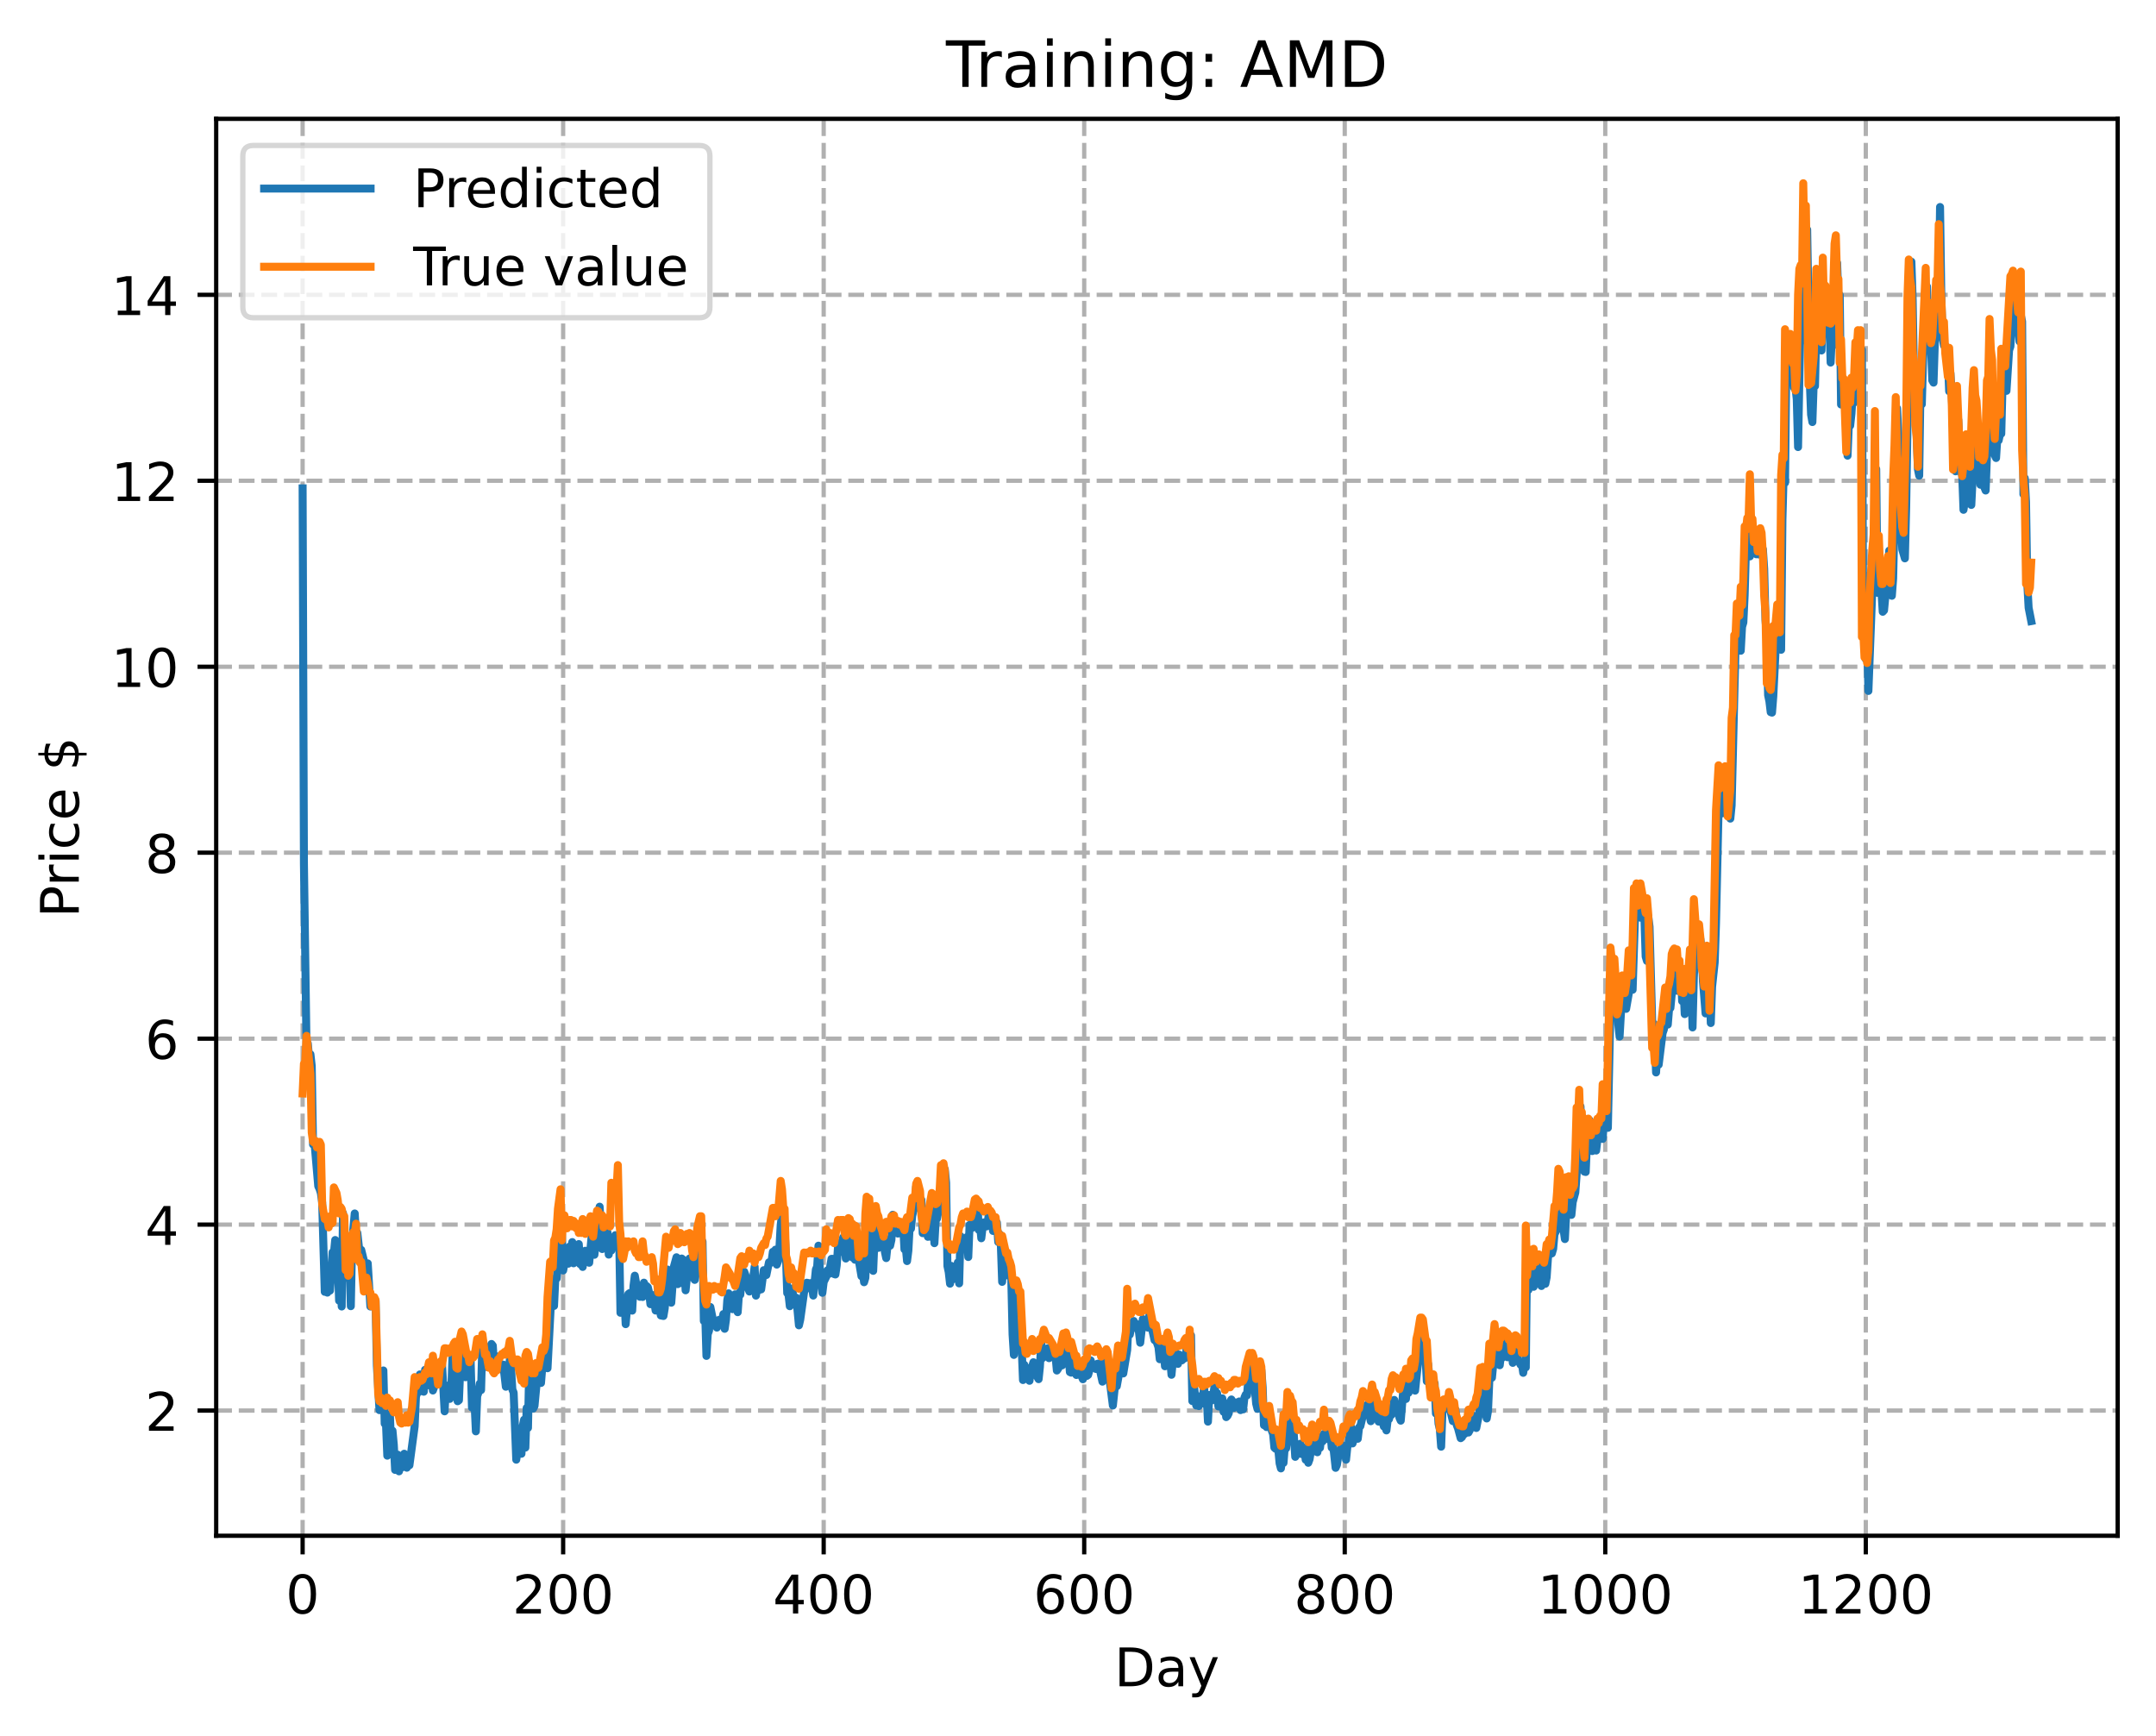 <?xml version="1.0" encoding="utf-8" standalone="no"?>
<!DOCTYPE svg PUBLIC "-//W3C//DTD SVG 1.1//EN"
  "http://www.w3.org/Graphics/SVG/1.1/DTD/svg11.dtd">
<!-- Created with matplotlib (https://matplotlib.org/) -->
<svg height="325.986pt" version="1.1" viewBox="0 0 404.923 325.986" width="404.923pt" xmlns="http://www.w3.org/2000/svg" xmlns:xlink="http://www.w3.org/1999/xlink">
 <defs>
  <style type="text/css">
*{stroke-linecap:butt;stroke-linejoin:round;}
  </style>
 </defs>
 <g id="figure_1">
  <g id="patch_1">
   <path d="M 0 325.986 
L 404.923 325.986 
L 404.923 0 
L 0 0 
z
" style="fill:#ffffff;"/>
  </g>
  <g id="axes_1">
   <g id="patch_2">
    <path d="M 40.603 288.43 
L 397.723 288.43 
L 397.723 22.318 
L 40.603 22.318 
z
" style="fill:#ffffff;"/>
   </g>
   <g id="matplotlib.axis_1">
    <g id="xtick_1">
     <g id="line2d_1">
      <path clip-path="url(#pe2d29e3bf4)" d="M 56.836 288.43 
L 56.836 22.318 
" style="fill:none;stroke:#b0b0b0;stroke-dasharray:2.96,1.28;stroke-dashoffset:0;stroke-width:0.8;"/>
     </g>
     <g id="line2d_2">
      <defs>
       <path d="M 0 0 
L 0 3.5 
" id="m21be638e68" style="stroke:#000000;stroke-width:0.8;"/>
      </defs>
      <g>
       <use style="stroke:#000000;stroke-width:0.8;" x="56.836" xlink:href="#m21be638e68" y="288.43"/>
      </g>
     </g>
     <g id="text_1">
      <!-- 0 -->
      <defs>
       <path d="M 31.781 66.406 
Q 24.172 66.406 20.328 58.906 
Q 16.5 51.422 16.5 36.375 
Q 16.5 21.391 20.328 13.891 
Q 24.172 6.391 31.781 6.391 
Q 39.453 6.391 43.281 13.891 
Q 47.125 21.391 47.125 36.375 
Q 47.125 51.422 43.281 58.906 
Q 39.453 66.406 31.781 66.406 
z
M 31.781 74.219 
Q 44.047 74.219 50.516 64.516 
Q 56.984 54.828 56.984 36.375 
Q 56.984 17.969 50.516 8.266 
Q 44.047 -1.422 31.781 -1.422 
Q 19.531 -1.422 13.062 8.266 
Q 6.594 17.969 6.594 36.375 
Q 6.594 54.828 13.062 64.516 
Q 19.531 74.219 31.781 74.219 
z
" id="DejaVuSans-48"/>
      </defs>
      <g transform="translate(53.655 303.029)scale(0.1 -0.1)">
       <use xlink:href="#DejaVuSans-48"/>
      </g>
     </g>
    </g>
    <g id="xtick_2">
     <g id="line2d_3">
      <path clip-path="url(#pe2d29e3bf4)" d="M 105.766 288.43 
L 105.766 22.318 
" style="fill:none;stroke:#b0b0b0;stroke-dasharray:2.96,1.28;stroke-dashoffset:0;stroke-width:0.8;"/>
     </g>
     <g id="line2d_4">
      <g>
       <use style="stroke:#000000;stroke-width:0.8;" x="105.766" xlink:href="#m21be638e68" y="288.43"/>
      </g>
     </g>
     <g id="text_2">
      <!-- 200 -->
      <defs>
       <path d="M 19.188 8.297 
L 53.609 8.297 
L 53.609 0 
L 7.328 0 
L 7.328 8.297 
Q 12.938 14.109 22.625 23.891 
Q 32.328 33.688 34.812 36.531 
Q 39.547 41.844 41.422 45.531 
Q 43.312 49.219 43.312 52.781 
Q 43.312 58.594 39.234 62.25 
Q 35.156 65.922 28.609 65.922 
Q 23.969 65.922 18.812 64.312 
Q 13.672 62.703 7.812 59.422 
L 7.812 69.391 
Q 13.766 71.781 18.938 73 
Q 24.125 74.219 28.422 74.219 
Q 39.75 74.219 46.484 68.547 
Q 53.219 62.891 53.219 53.422 
Q 53.219 48.922 51.531 44.891 
Q 49.859 40.875 45.406 35.406 
Q 44.188 33.984 37.641 27.219 
Q 31.109 20.453 19.188 8.297 
z
" id="DejaVuSans-50"/>
      </defs>
      <g transform="translate(96.223 303.029)scale(0.1 -0.1)">
       <use xlink:href="#DejaVuSans-50"/>
       <use x="63.623" xlink:href="#DejaVuSans-48"/>
       <use x="127.246" xlink:href="#DejaVuSans-48"/>
      </g>
     </g>
    </g>
    <g id="xtick_3">
     <g id="line2d_5">
      <path clip-path="url(#pe2d29e3bf4)" d="M 154.697 288.43 
L 154.697 22.318 
" style="fill:none;stroke:#b0b0b0;stroke-dasharray:2.96,1.28;stroke-dashoffset:0;stroke-width:0.8;"/>
     </g>
     <g id="line2d_6">
      <g>
       <use style="stroke:#000000;stroke-width:0.8;" x="154.697" xlink:href="#m21be638e68" y="288.43"/>
      </g>
     </g>
     <g id="text_3">
      <!-- 400 -->
      <defs>
       <path d="M 37.797 64.312 
L 12.891 25.391 
L 37.797 25.391 
z
M 35.203 72.906 
L 47.609 72.906 
L 47.609 25.391 
L 58.016 25.391 
L 58.016 17.188 
L 47.609 17.188 
L 47.609 0 
L 37.797 0 
L 37.797 17.188 
L 4.891 17.188 
L 4.891 26.703 
z
" id="DejaVuSans-52"/>
      </defs>
      <g transform="translate(145.153 303.029)scale(0.1 -0.1)">
       <use xlink:href="#DejaVuSans-52"/>
       <use x="63.623" xlink:href="#DejaVuSans-48"/>
       <use x="127.246" xlink:href="#DejaVuSans-48"/>
      </g>
     </g>
    </g>
    <g id="xtick_4">
     <g id="line2d_7">
      <path clip-path="url(#pe2d29e3bf4)" d="M 203.628 288.43 
L 203.628 22.318 
" style="fill:none;stroke:#b0b0b0;stroke-dasharray:2.96,1.28;stroke-dashoffset:0;stroke-width:0.8;"/>
     </g>
     <g id="line2d_8">
      <g>
       <use style="stroke:#000000;stroke-width:0.8;" x="203.628" xlink:href="#m21be638e68" y="288.43"/>
      </g>
     </g>
     <g id="text_4">
      <!-- 600 -->
      <defs>
       <path d="M 33.016 40.375 
Q 26.375 40.375 22.484 35.828 
Q 18.609 31.297 18.609 23.391 
Q 18.609 15.531 22.484 10.953 
Q 26.375 6.391 33.016 6.391 
Q 39.656 6.391 43.531 10.953 
Q 47.406 15.531 47.406 23.391 
Q 47.406 31.297 43.531 35.828 
Q 39.656 40.375 33.016 40.375 
z
M 52.594 71.297 
L 52.594 62.312 
Q 48.875 64.062 45.094 64.984 
Q 41.312 65.922 37.594 65.922 
Q 27.828 65.922 22.672 59.328 
Q 17.531 52.734 16.797 39.406 
Q 19.672 43.656 24.016 45.922 
Q 28.375 48.188 33.594 48.188 
Q 44.578 48.188 50.953 41.516 
Q 57.328 34.859 57.328 23.391 
Q 57.328 12.156 50.688 5.359 
Q 44.047 -1.422 33.016 -1.422 
Q 20.359 -1.422 13.672 8.266 
Q 6.984 17.969 6.984 36.375 
Q 6.984 53.656 15.188 63.938 
Q 23.391 74.219 37.203 74.219 
Q 40.922 74.219 44.703 73.484 
Q 48.484 72.75 52.594 71.297 
z
" id="DejaVuSans-54"/>
      </defs>
      <g transform="translate(194.084 303.029)scale(0.1 -0.1)">
       <use xlink:href="#DejaVuSans-54"/>
       <use x="63.623" xlink:href="#DejaVuSans-48"/>
       <use x="127.246" xlink:href="#DejaVuSans-48"/>
      </g>
     </g>
    </g>
    <g id="xtick_5">
     <g id="line2d_9">
      <path clip-path="url(#pe2d29e3bf4)" d="M 252.558 288.43 
L 252.558 22.318 
" style="fill:none;stroke:#b0b0b0;stroke-dasharray:2.96,1.28;stroke-dashoffset:0;stroke-width:0.8;"/>
     </g>
     <g id="line2d_10">
      <g>
       <use style="stroke:#000000;stroke-width:0.8;" x="252.558" xlink:href="#m21be638e68" y="288.43"/>
      </g>
     </g>
     <g id="text_5">
      <!-- 800 -->
      <defs>
       <path d="M 31.781 34.625 
Q 24.75 34.625 20.719 30.859 
Q 16.703 27.094 16.703 20.516 
Q 16.703 13.922 20.719 10.156 
Q 24.75 6.391 31.781 6.391 
Q 38.812 6.391 42.859 10.172 
Q 46.922 13.969 46.922 20.516 
Q 46.922 27.094 42.891 30.859 
Q 38.875 34.625 31.781 34.625 
z
M 21.922 38.812 
Q 15.578 40.375 12.031 44.719 
Q 8.5 49.078 8.5 55.328 
Q 8.5 64.062 14.719 69.141 
Q 20.953 74.219 31.781 74.219 
Q 42.672 74.219 48.875 69.141 
Q 55.078 64.062 55.078 55.328 
Q 55.078 49.078 51.531 44.719 
Q 48 40.375 41.703 38.812 
Q 48.828 37.156 52.797 32.312 
Q 56.781 27.484 56.781 20.516 
Q 56.781 9.906 50.312 4.234 
Q 43.844 -1.422 31.781 -1.422 
Q 19.734 -1.422 13.25 4.234 
Q 6.781 9.906 6.781 20.516 
Q 6.781 27.484 10.781 32.312 
Q 14.797 37.156 21.922 38.812 
z
M 18.312 54.391 
Q 18.312 48.734 21.844 45.562 
Q 25.391 42.391 31.781 42.391 
Q 38.141 42.391 41.719 45.562 
Q 45.312 48.734 45.312 54.391 
Q 45.312 60.062 41.719 63.234 
Q 38.141 66.406 31.781 66.406 
Q 25.391 66.406 21.844 63.234 
Q 18.312 60.062 18.312 54.391 
z
" id="DejaVuSans-56"/>
      </defs>
      <g transform="translate(243.015 303.029)scale(0.1 -0.1)">
       <use xlink:href="#DejaVuSans-56"/>
       <use x="63.623" xlink:href="#DejaVuSans-48"/>
       <use x="127.246" xlink:href="#DejaVuSans-48"/>
      </g>
     </g>
    </g>
    <g id="xtick_6">
     <g id="line2d_11">
      <path clip-path="url(#pe2d29e3bf4)" d="M 301.489 288.43 
L 301.489 22.318 
" style="fill:none;stroke:#b0b0b0;stroke-dasharray:2.96,1.28;stroke-dashoffset:0;stroke-width:0.8;"/>
     </g>
     <g id="line2d_12">
      <g>
       <use style="stroke:#000000;stroke-width:0.8;" x="301.489" xlink:href="#m21be638e68" y="288.43"/>
      </g>
     </g>
     <g id="text_6">
      <!-- 1000 -->
      <defs>
       <path d="M 12.406 8.297 
L 28.516 8.297 
L 28.516 63.922 
L 10.984 60.406 
L 10.984 69.391 
L 28.422 72.906 
L 38.281 72.906 
L 38.281 8.297 
L 54.391 8.297 
L 54.391 0 
L 12.406 0 
z
" id="DejaVuSans-49"/>
      </defs>
      <g transform="translate(288.764 303.029)scale(0.1 -0.1)">
       <use xlink:href="#DejaVuSans-49"/>
       <use x="63.623" xlink:href="#DejaVuSans-48"/>
       <use x="127.246" xlink:href="#DejaVuSans-48"/>
       <use x="190.869" xlink:href="#DejaVuSans-48"/>
      </g>
     </g>
    </g>
    <g id="xtick_7">
     <g id="line2d_13">
      <path clip-path="url(#pe2d29e3bf4)" d="M 350.419 288.43 
L 350.419 22.318 
" style="fill:none;stroke:#b0b0b0;stroke-dasharray:2.96,1.28;stroke-dashoffset:0;stroke-width:0.8;"/>
     </g>
     <g id="line2d_14">
      <g>
       <use style="stroke:#000000;stroke-width:0.8;" x="350.419" xlink:href="#m21be638e68" y="288.43"/>
      </g>
     </g>
     <g id="text_7">
      <!-- 1200 -->
      <g transform="translate(337.694 303.029)scale(0.1 -0.1)">
       <use xlink:href="#DejaVuSans-49"/>
       <use x="63.623" xlink:href="#DejaVuSans-50"/>
       <use x="127.246" xlink:href="#DejaVuSans-48"/>
       <use x="190.869" xlink:href="#DejaVuSans-48"/>
      </g>
     </g>
    </g>
    <g id="text_8">
     <!-- Day -->
     <defs>
      <path d="M 19.672 64.797 
L 19.672 8.109 
L 31.594 8.109 
Q 46.688 8.109 53.688 14.938 
Q 60.688 21.781 60.688 36.531 
Q 60.688 51.172 53.688 57.984 
Q 46.688 64.797 31.594 64.797 
z
M 9.812 72.906 
L 30.078 72.906 
Q 51.266 72.906 61.172 64.094 
Q 71.094 55.281 71.094 36.531 
Q 71.094 17.672 61.125 8.828 
Q 51.172 0 30.078 0 
L 9.812 0 
z
" id="DejaVuSans-68"/>
      <path d="M 34.281 27.484 
Q 23.391 27.484 19.188 25 
Q 14.984 22.516 14.984 16.5 
Q 14.984 11.719 18.141 8.906 
Q 21.297 6.109 26.703 6.109 
Q 34.188 6.109 38.703 11.406 
Q 43.219 16.703 43.219 25.484 
L 43.219 27.484 
z
M 52.203 31.203 
L 52.203 0 
L 43.219 0 
L 43.219 8.297 
Q 40.141 3.328 35.547 0.953 
Q 30.953 -1.422 24.312 -1.422 
Q 15.922 -1.422 10.953 3.297 
Q 6 8.016 6 15.922 
Q 6 25.141 12.172 29.828 
Q 18.359 34.516 30.609 34.516 
L 43.219 34.516 
L 43.219 35.406 
Q 43.219 41.609 39.141 45 
Q 35.062 48.391 27.688 48.391 
Q 23 48.391 18.547 47.266 
Q 14.109 46.141 10.016 43.891 
L 10.016 52.203 
Q 14.938 54.109 19.578 55.047 
Q 24.219 56 28.609 56 
Q 40.484 56 46.344 49.844 
Q 52.203 43.703 52.203 31.203 
z
" id="DejaVuSans-97"/>
      <path d="M 32.172 -5.078 
Q 28.375 -14.844 24.75 -17.812 
Q 21.141 -20.797 15.094 -20.797 
L 7.906 -20.797 
L 7.906 -13.281 
L 13.188 -13.281 
Q 16.891 -13.281 18.938 -11.516 
Q 21 -9.766 23.484 -3.219 
L 25.094 0.875 
L 2.984 54.688 
L 12.5 54.688 
L 29.594 11.922 
L 46.688 54.688 
L 56.203 54.688 
z
" id="DejaVuSans-121"/>
     </defs>
     <g transform="translate(209.29 316.707)scale(0.1 -0.1)">
      <use xlink:href="#DejaVuSans-68"/>
      <use x="77.002" xlink:href="#DejaVuSans-97"/>
      <use x="138.281" xlink:href="#DejaVuSans-121"/>
     </g>
    </g>
   </g>
   <g id="matplotlib.axis_2">
    <g id="ytick_1">
     <g id="line2d_15">
      <path clip-path="url(#pe2d29e3bf4)" d="M 40.603 264.922 
L 397.723 264.922 
" style="fill:none;stroke:#b0b0b0;stroke-dasharray:2.96,1.28;stroke-dashoffset:0;stroke-width:0.8;"/>
     </g>
     <g id="line2d_16">
      <defs>
       <path d="M 0 0 
L -3.5 0 
" id="m7d46b80eb5" style="stroke:#000000;stroke-width:0.8;"/>
      </defs>
      <g>
       <use style="stroke:#000000;stroke-width:0.8;" x="40.603" xlink:href="#m7d46b80eb5" y="264.922"/>
      </g>
     </g>
     <g id="text_9">
      <!-- 2 -->
      <g transform="translate(27.241 268.721)scale(0.1 -0.1)">
       <use xlink:href="#DejaVuSans-50"/>
      </g>
     </g>
    </g>
    <g id="ytick_2">
     <g id="line2d_17">
      <path clip-path="url(#pe2d29e3bf4)" d="M 40.603 229.996 
L 397.723 229.996 
" style="fill:none;stroke:#b0b0b0;stroke-dasharray:2.96,1.28;stroke-dashoffset:0;stroke-width:0.8;"/>
     </g>
     <g id="line2d_18">
      <g>
       <use style="stroke:#000000;stroke-width:0.8;" x="40.603" xlink:href="#m7d46b80eb5" y="229.996"/>
      </g>
     </g>
     <g id="text_10">
      <!-- 4 -->
      <g transform="translate(27.241 233.795)scale(0.1 -0.1)">
       <use xlink:href="#DejaVuSans-52"/>
      </g>
     </g>
    </g>
    <g id="ytick_3">
     <g id="line2d_19">
      <path clip-path="url(#pe2d29e3bf4)" d="M 40.603 195.071 
L 397.723 195.071 
" style="fill:none;stroke:#b0b0b0;stroke-dasharray:2.96,1.28;stroke-dashoffset:0;stroke-width:0.8;"/>
     </g>
     <g id="line2d_20">
      <g>
       <use style="stroke:#000000;stroke-width:0.8;" x="40.603" xlink:href="#m7d46b80eb5" y="195.071"/>
      </g>
     </g>
     <g id="text_11">
      <!-- 6 -->
      <g transform="translate(27.241 198.87)scale(0.1 -0.1)">
       <use xlink:href="#DejaVuSans-54"/>
      </g>
     </g>
    </g>
    <g id="ytick_4">
     <g id="line2d_21">
      <path clip-path="url(#pe2d29e3bf4)" d="M 40.603 160.145 
L 397.723 160.145 
" style="fill:none;stroke:#b0b0b0;stroke-dasharray:2.96,1.28;stroke-dashoffset:0;stroke-width:0.8;"/>
     </g>
     <g id="line2d_22">
      <g>
       <use style="stroke:#000000;stroke-width:0.8;" x="40.603" xlink:href="#m7d46b80eb5" y="160.145"/>
      </g>
     </g>
     <g id="text_12">
      <!-- 8 -->
      <g transform="translate(27.241 163.945)scale(0.1 -0.1)">
       <use xlink:href="#DejaVuSans-56"/>
      </g>
     </g>
    </g>
    <g id="ytick_5">
     <g id="line2d_23">
      <path clip-path="url(#pe2d29e3bf4)" d="M 40.603 125.22 
L 397.723 125.22 
" style="fill:none;stroke:#b0b0b0;stroke-dasharray:2.96,1.28;stroke-dashoffset:0;stroke-width:0.8;"/>
     </g>
     <g id="line2d_24">
      <g>
       <use style="stroke:#000000;stroke-width:0.8;" x="40.603" xlink:href="#m7d46b80eb5" y="125.22"/>
      </g>
     </g>
     <g id="text_13">
      <!-- 10 -->
      <g transform="translate(20.878 129.019)scale(0.1 -0.1)">
       <use xlink:href="#DejaVuSans-49"/>
       <use x="63.623" xlink:href="#DejaVuSans-48"/>
      </g>
     </g>
    </g>
    <g id="ytick_6">
     <g id="line2d_25">
      <path clip-path="url(#pe2d29e3bf4)" d="M 40.603 90.295 
L 397.723 90.295 
" style="fill:none;stroke:#b0b0b0;stroke-dasharray:2.96,1.28;stroke-dashoffset:0;stroke-width:0.8;"/>
     </g>
     <g id="line2d_26">
      <g>
       <use style="stroke:#000000;stroke-width:0.8;" x="40.603" xlink:href="#m7d46b80eb5" y="90.295"/>
      </g>
     </g>
     <g id="text_14">
      <!-- 12 -->
      <g transform="translate(20.878 94.094)scale(0.1 -0.1)">
       <use xlink:href="#DejaVuSans-49"/>
       <use x="63.623" xlink:href="#DejaVuSans-50"/>
      </g>
     </g>
    </g>
    <g id="ytick_7">
     <g id="line2d_27">
      <path clip-path="url(#pe2d29e3bf4)" d="M 40.603 55.369 
L 397.723 55.369 
" style="fill:none;stroke:#b0b0b0;stroke-dasharray:2.96,1.28;stroke-dashoffset:0;stroke-width:0.8;"/>
     </g>
     <g id="line2d_28">
      <g>
       <use style="stroke:#000000;stroke-width:0.8;" x="40.603" xlink:href="#m7d46b80eb5" y="55.369"/>
      </g>
     </g>
     <g id="text_15">
      <!-- 14 -->
      <g transform="translate(20.878 59.169)scale(0.1 -0.1)">
       <use xlink:href="#DejaVuSans-49"/>
       <use x="63.623" xlink:href="#DejaVuSans-52"/>
      </g>
     </g>
    </g>
    <g id="text_16">
     <!-- Price $ -->
     <defs>
      <path d="M 19.672 64.797 
L 19.672 37.406 
L 32.078 37.406 
Q 38.969 37.406 42.719 40.969 
Q 46.484 44.531 46.484 51.125 
Q 46.484 57.672 42.719 61.234 
Q 38.969 64.797 32.078 64.797 
z
M 9.812 72.906 
L 32.078 72.906 
Q 44.344 72.906 50.609 67.359 
Q 56.891 61.812 56.891 51.125 
Q 56.891 40.328 50.609 34.812 
Q 44.344 29.297 32.078 29.297 
L 19.672 29.297 
L 19.672 0 
L 9.812 0 
z
" id="DejaVuSans-80"/>
      <path d="M 41.109 46.297 
Q 39.594 47.172 37.812 47.578 
Q 36.031 48 33.891 48 
Q 26.266 48 22.188 43.047 
Q 18.109 38.094 18.109 28.812 
L 18.109 0 
L 9.078 0 
L 9.078 54.688 
L 18.109 54.688 
L 18.109 46.188 
Q 20.953 51.172 25.484 53.578 
Q 30.031 56 36.531 56 
Q 37.453 56 38.578 55.875 
Q 39.703 55.766 41.062 55.516 
z
" id="DejaVuSans-114"/>
      <path d="M 9.422 54.688 
L 18.406 54.688 
L 18.406 0 
L 9.422 0 
z
M 9.422 75.984 
L 18.406 75.984 
L 18.406 64.594 
L 9.422 64.594 
z
" id="DejaVuSans-105"/>
      <path d="M 48.781 52.594 
L 48.781 44.188 
Q 44.969 46.297 41.141 47.344 
Q 37.312 48.391 33.406 48.391 
Q 24.656 48.391 19.812 42.844 
Q 14.984 37.312 14.984 27.297 
Q 14.984 17.281 19.812 11.734 
Q 24.656 6.203 33.406 6.203 
Q 37.312 6.203 41.141 7.25 
Q 44.969 8.297 48.781 10.406 
L 48.781 2.094 
Q 45.016 0.344 40.984 -0.531 
Q 36.969 -1.422 32.422 -1.422 
Q 20.062 -1.422 12.781 6.344 
Q 5.516 14.109 5.516 27.297 
Q 5.516 40.672 12.859 48.328 
Q 20.219 56 33.016 56 
Q 37.156 56 41.109 55.141 
Q 45.062 54.297 48.781 52.594 
z
" id="DejaVuSans-99"/>
      <path d="M 56.203 29.594 
L 56.203 25.203 
L 14.891 25.203 
Q 15.484 15.922 20.484 11.062 
Q 25.484 6.203 34.422 6.203 
Q 39.594 6.203 44.453 7.469 
Q 49.312 8.734 54.109 11.281 
L 54.109 2.781 
Q 49.266 0.734 44.188 -0.344 
Q 39.109 -1.422 33.891 -1.422 
Q 20.797 -1.422 13.156 6.188 
Q 5.516 13.812 5.516 26.812 
Q 5.516 40.234 12.766 48.109 
Q 20.016 56 32.328 56 
Q 43.359 56 49.781 48.891 
Q 56.203 41.797 56.203 29.594 
z
M 47.219 32.234 
Q 47.125 39.594 43.094 43.984 
Q 39.062 48.391 32.422 48.391 
Q 24.906 48.391 20.391 44.141 
Q 15.875 39.891 15.188 32.172 
z
" id="DejaVuSans-101"/>
      <path id="DejaVuSans-32"/>
      <path d="M 33.797 -14.703 
L 28.906 -14.703 
L 28.859 0 
Q 23.734 0.094 18.609 1.188 
Q 13.484 2.297 8.297 4.5 
L 8.297 13.281 
Q 13.281 10.156 18.375 8.562 
Q 23.484 6.984 28.906 6.938 
L 28.906 29.203 
Q 18.109 30.953 13.203 35.156 
Q 8.297 39.359 8.297 46.688 
Q 8.297 54.641 13.625 59.219 
Q 18.953 63.812 28.906 64.5 
L 28.906 75.984 
L 33.797 75.984 
L 33.797 64.656 
Q 38.328 64.453 42.578 63.688 
Q 46.828 62.938 50.875 61.625 
L 50.875 53.078 
Q 46.828 55.125 42.547 56.25 
Q 38.281 57.375 33.797 57.562 
L 33.797 36.719 
Q 44.875 35.016 50.094 30.609 
Q 55.328 26.219 55.328 18.609 
Q 55.328 10.359 49.781 5.594 
Q 44.234 0.828 33.797 0.094 
z
M 28.906 37.594 
L 28.906 57.625 
Q 23.25 56.984 20.266 54.391 
Q 17.281 51.812 17.281 47.516 
Q 17.281 43.312 20.031 40.969 
Q 22.797 38.625 28.906 37.594 
z
M 33.797 28.219 
L 33.797 7.078 
Q 39.984 7.906 43.141 10.594 
Q 46.297 13.281 46.297 17.672 
Q 46.297 21.969 43.281 24.5 
Q 40.281 27.047 33.797 28.219 
z
" id="DejaVuSans-36"/>
     </defs>
     <g transform="translate(14.798 172.342)rotate(-90)scale(0.1 -0.1)">
      <use xlink:href="#DejaVuSans-80"/>
      <use x="58.553" xlink:href="#DejaVuSans-114"/>
      <use x="99.666" xlink:href="#DejaVuSans-105"/>
      <use x="127.449" xlink:href="#DejaVuSans-99"/>
      <use x="182.43" xlink:href="#DejaVuSans-101"/>
      <use x="243.953" xlink:href="#DejaVuSans-32"/>
      <use x="275.74" xlink:href="#DejaVuSans-36"/>
     </g>
    </g>
   </g>
   <g id="line2d_29">
    <path clip-path="url(#pe2d29e3bf4)" d="M 56.836 91.726 
L 57.081 162.144 
L 57.57 196.898 
L 57.814 195.991 
L 58.059 198.838 
L 58.304 198.007 
L 58.548 200.201 
L 58.793 214.958 
L 59.038 214.293 
L 59.772 222.793 
L 60.016 223.292 
L 60.261 224.063 
L 60.506 225.855 
L 60.995 242.623 
L 61.24 241.366 
L 61.484 242.771 
L 61.729 238.014 
L 61.974 242.396 
L 62.463 235.196 
L 62.708 235.386 
L 62.952 232.891 
L 63.197 239.35 
L 63.441 237.06 
L 63.686 244.278 
L 63.931 237.424 
L 64.175 245.377 
L 64.42 227.856 
L 64.909 238.524 
L 65.154 239.99 
L 65.399 236.076 
L 65.643 236.283 
L 65.888 245.317 
L 66.133 233.239 
L 66.622 227.903 
L 66.867 232.169 
L 67.111 231.549 
L 67.601 235.939 
L 67.845 234.744 
L 68.335 236.743 
L 68.579 239.908 
L 68.824 240.886 
L 69.069 237.28 
L 69.558 245.374 
L 70.047 244.252 
L 70.292 245.031 
L 70.536 244.322 
L 70.781 256.503 
L 71.27 264.841 
L 71.515 262.449 
L 71.76 263.942 
L 72.004 257.393 
L 72.249 267.379 
L 72.494 267.396 
L 72.738 273.395 
L 72.983 268.181 
L 73.228 265.665 
L 73.472 272.028 
L 73.717 268.712 
L 73.962 271.336 
L 74.206 276.068 
L 74.696 273.209 
L 74.94 276.334 
L 75.185 273.795 
L 75.429 275.647 
L 75.674 275.148 
L 75.919 273.032 
L 76.163 273.953 
L 76.408 275.656 
L 76.653 274.913 
L 76.897 275.197 
L 77.876 267.874 
L 78.121 262.379 
L 78.365 261.329 
L 78.61 261.479 
L 78.855 258.134 
L 79.099 258.847 
L 79.589 261.382 
L 79.833 257.267 
L 80.078 257.214 
L 80.567 260.181 
L 80.812 257.22 
L 81.056 257.942 
L 81.301 261.157 
L 81.546 260.478 
L 81.79 257.397 
L 82.035 260 
L 82.28 259.806 
L 82.524 259.469 
L 82.769 259.782 
L 83.014 256.162 
L 83.503 265.066 
L 83.748 260.2 
L 83.992 261.945 
L 84.237 261.454 
L 84.482 262.729 
L 84.726 262 
L 84.971 255.017 
L 85.216 260.534 
L 85.46 256.703 
L 85.705 259.287 
L 85.95 263.168 
L 86.194 262.981 
L 86.684 251.318 
L 86.928 255.715 
L 87.173 255.924 
L 87.417 258.66 
L 87.662 257.225 
L 87.907 254.983 
L 88.151 257.3 
L 88.396 255.787 
L 88.641 264.355 
L 88.885 262.169 
L 89.13 263.632 
L 89.375 268.826 
L 89.619 262.214 
L 89.864 261.532 
L 90.109 259.857 
L 90.353 261.075 
L 90.598 252.025 
L 90.843 256.207 
L 91.087 252.839 
L 91.332 256.581 
L 91.577 256.779 
L 91.821 255.525 
L 92.066 256.466 
L 92.311 252.416 
L 92.555 252.725 
L 92.8 256.701 
L 93.044 256.886 
L 93.289 254.761 
L 93.534 254.781 
L 93.778 257.02 
L 94.023 256.948 
L 94.268 257.241 
L 94.512 256.287 
L 95.002 260.448 
L 95.246 258.329 
L 95.491 258.444 
L 95.736 255.478 
L 95.98 256.848 
L 96.225 260.969 
L 96.47 261.558 
L 96.959 274.152 
L 97.448 271.049 
L 97.938 273.036 
L 98.182 267.856 
L 98.427 266.644 
L 98.672 271.879 
L 98.916 264.43 
L 99.161 268.18 
L 99.405 256.274 
L 99.65 260.862 
L 99.895 261.35 
L 100.139 264.55 
L 100.384 264.09 
L 100.873 258.868 
L 101.118 259.169 
L 101.363 258.891 
L 101.607 259.738 
L 102.097 253.744 
L 102.341 255.66 
L 102.586 255.962 
L 102.831 256.972 
L 103.565 242.866 
L 103.809 241.572 
L 104.054 245.269 
L 104.299 240.063 
L 104.543 240.127 
L 105.032 234.559 
L 105.277 230.166 
L 105.522 231.466 
L 105.766 238.614 
L 106.011 237.396 
L 106.256 235.306 
L 106.5 236.868 
L 106.745 237.337 
L 106.99 234.104 
L 107.234 234.685 
L 107.479 233.28 
L 107.724 237.261 
L 107.968 234.268 
L 108.213 235.677 
L 108.702 233.653 
L 108.947 237.416 
L 109.192 237.103 
L 109.436 237.947 
L 109.681 235.576 
L 109.926 234.908 
L 110.17 235.696 
L 110.415 235.428 
L 110.66 237.162 
L 111.149 231.801 
L 111.393 232.509 
L 111.638 235.665 
L 112.617 226.629 
L 113.106 234.588 
L 113.351 230.553 
L 113.595 232.086 
L 113.84 232.615 
L 114.085 231.443 
L 114.329 235.631 
L 114.574 232.943 
L 114.819 234.863 
L 115.063 232.77 
L 115.308 233.131 
L 115.553 231.981 
L 115.797 233.41 
L 116.042 234.135 
L 116.287 232.209 
L 116.531 246.558 
L 116.776 244.007 
L 117.02 245.696 
L 117.265 243.797 
L 117.51 248.693 
L 117.999 243.062 
L 118.244 242.862 
L 118.733 246.154 
L 118.978 241.524 
L 119.222 239.589 
L 119.467 240.979 
L 119.712 243.281 
L 119.956 242.698 
L 120.201 243.56 
L 120.446 243.41 
L 120.69 243.588 
L 120.935 240.9 
L 121.18 241.761 
L 121.424 241.525 
L 121.669 241.754 
L 121.914 242.769 
L 122.158 244.944 
L 122.403 243.612 
L 122.648 243.238 
L 123.137 246.139 
L 123.381 243.315 
L 123.626 242.239 
L 123.871 245.88 
L 124.115 247.064 
L 124.605 247.158 
L 124.849 245.702 
L 125.339 238.428 
L 125.828 241.692 
L 126.073 244.666 
L 126.562 237.914 
L 127.051 236.131 
L 127.296 241.177 
L 127.541 240.052 
L 127.785 240.979 
L 128.03 236.368 
L 128.275 236.578 
L 128.519 237.254 
L 128.764 242.338 
L 129.253 237.526 
L 129.498 236.366 
L 129.987 238.82 
L 130.232 239.95 
L 130.476 240.38 
L 130.966 236.056 
L 131.21 236.346 
L 131.455 233.771 
L 131.7 232.712 
L 131.944 233.192 
L 132.189 248.096 
L 132.434 246.444 
L 132.678 254.656 
L 132.923 250.569 
L 133.168 249.908 
L 133.412 245.472 
L 133.902 247.901 
L 134.636 249.342 
L 134.88 247.959 
L 135.125 247.874 
L 135.369 248.665 
L 135.614 248.062 
L 135.859 246.8 
L 136.103 249.565 
L 136.348 247.849 
L 136.593 244.205 
L 136.837 242.905 
L 137.082 244.392 
L 137.327 244.282 
L 137.571 245.88 
L 137.816 245.5 
L 138.061 243.093 
L 138.305 245.66 
L 138.55 246.444 
L 138.795 242.879 
L 139.039 243.16 
L 139.284 239.974 
L 139.529 240.755 
L 139.773 238.838 
L 140.018 239.51 
L 140.263 241.372 
L 140.752 242.568 
L 140.996 241.053 
L 141.241 241.659 
L 141.73 237.901 
L 141.975 243.334 
L 142.22 241.545 
L 142.464 242.353 
L 142.709 241.638 
L 142.954 242.165 
L 143.443 238.556 
L 143.688 238.773 
L 143.932 239.464 
L 144.422 237.077 
L 144.666 237.235 
L 144.911 236.833 
L 145.156 235.104 
L 145.4 235.088 
L 145.645 234.701 
L 145.89 237.511 
L 146.134 236.851 
L 146.379 234.44 
L 146.624 230.065 
L 146.868 228.146 
L 147.113 228.416 
L 147.357 230.889 
L 147.602 235.68 
L 147.847 242.859 
L 148.091 243.136 
L 148.336 245.322 
L 148.825 241.977 
L 149.07 244.68 
L 149.315 244.785 
L 149.559 243.727 
L 150.049 248.915 
L 150.293 247.857 
L 151.027 242.598 
L 151.272 242.148 
L 151.517 240.912 
L 151.761 240.963 
L 152.006 241.293 
L 152.251 240.982 
L 152.495 241.578 
L 152.74 243.326 
L 153.229 238.431 
L 153.474 237.899 
L 153.718 233.955 
L 153.963 238.125 
L 154.208 239.956 
L 154.452 242.804 
L 154.697 240.763 
L 155.186 239.771 
L 155.431 238.568 
L 155.676 239.263 
L 156.165 236.428 
L 156.41 236.429 
L 156.654 239.281 
L 156.899 239.362 
L 157.144 237.675 
L 157.388 234.175 
L 157.633 235.233 
L 157.878 234.646 
L 158.122 233.165 
L 158.367 232.386 
L 158.612 233.141 
L 158.856 236.369 
L 159.101 235.626 
L 159.345 234.482 
L 159.59 230.795 
L 159.835 234.685 
L 160.079 236.169 
L 160.324 234.758 
L 160.569 236.596 
L 160.813 234.169 
L 161.058 233.446 
L 161.303 236.77 
L 161.792 239.683 
L 162.037 238.73 
L 162.281 240.82 
L 162.526 239.995 
L 163.015 227.457 
L 163.26 228.507 
L 163.505 229.007 
L 163.994 238.684 
L 164.239 232.67 
L 164.728 230.242 
L 164.972 234.368 
L 165.217 232.859 
L 165.462 233.606 
L 165.706 231.416 
L 165.951 232.169 
L 166.196 235.131 
L 166.44 236.285 
L 166.685 234.002 
L 166.93 233.471 
L 167.174 233.96 
L 167.419 232.865 
L 167.664 228.153 
L 167.908 231.19 
L 168.153 230.749 
L 168.642 231.682 
L 168.887 230.691 
L 169.132 231.598 
L 169.376 231.751 
L 169.621 230.06 
L 169.866 234.64 
L 170.11 234.208 
L 170.355 236.846 
L 170.6 234.919 
L 170.844 230.43 
L 171.089 230.758 
L 171.333 228.294 
L 171.578 227.279 
L 171.823 225.741 
L 172.067 222.861 
L 172.312 226.683 
L 172.557 226.854 
L 173.046 225.355 
L 173.291 231.606 
L 173.535 231.21 
L 173.78 228.948 
L 174.269 232.29 
L 174.514 229.813 
L 174.759 232.27 
L 175.003 228.892 
L 175.248 227.401 
L 175.493 233.485 
L 175.737 229.147 
L 175.982 228.877 
L 176.471 226.15 
L 176.716 226.323 
L 176.96 224.86 
L 177.205 227.483 
L 177.45 219.61 
L 177.694 222.148 
L 177.939 237.769 
L 178.184 238.931 
L 178.428 241.093 
L 178.673 237.749 
L 178.918 240.297 
L 179.162 238.966 
L 179.407 239.942 
L 179.652 238.94 
L 179.896 237.097 
L 180.141 241.037 
L 180.386 232.161 
L 180.63 233.943 
L 180.875 233.973 
L 181.12 233.139 
L 181.364 234.29 
L 181.609 232.326 
L 181.854 236.084 
L 182.098 230.06 
L 182.588 230.615 
L 182.832 227.161 
L 183.077 228.98 
L 183.321 229.19 
L 183.566 225.442 
L 183.811 230.981 
L 184.055 230.045 
L 184.3 232.562 
L 184.545 230.527 
L 184.789 229.581 
L 185.034 229.581 
L 185.279 230.336 
L 185.523 229.501 
L 185.768 227.623 
L 186.013 229.997 
L 186.257 228.645 
L 186.502 231.188 
L 186.747 230.125 
L 186.991 230.687 
L 187.236 229.628 
L 187.481 233.272 
L 187.725 231.768 
L 187.97 233.744 
L 188.215 240.752 
L 188.459 237.24 
L 189.193 239.535 
L 189.438 238.898 
L 189.927 240.016 
L 190.172 250.623 
L 190.416 254.471 
L 190.906 243.205 
L 191.15 244.228 
L 191.64 251.829 
L 191.884 253.119 
L 192.129 259.19 
L 192.374 256.314 
L 192.618 258.696 
L 192.863 256.909 
L 193.108 259.04 
L 193.352 259.332 
L 193.597 257.045 
L 193.842 256.646 
L 194.086 255.846 
L 194.575 257.478 
L 194.82 258.6 
L 195.065 259.024 
L 195.309 256.71 
L 195.554 252.11 
L 195.799 255.065 
L 196.043 254.595 
L 196.288 253.643 
L 196.533 253.547 
L 196.777 253.224 
L 197.022 255.082 
L 197.267 253.519 
L 197.511 253.98 
L 197.756 254.167 
L 198.001 255.012 
L 198.245 254.765 
L 198.49 257.403 
L 198.735 257.062 
L 198.979 256.441 
L 199.224 256.314 
L 199.469 256.439 
L 199.713 253.135 
L 199.958 251.916 
L 200.203 254.448 
L 200.447 254.66 
L 200.692 254.355 
L 200.936 257.69 
L 201.181 257.803 
L 201.426 255.2 
L 201.67 256.785 
L 201.915 256.723 
L 202.16 258.242 
L 202.404 256.435 
L 202.649 256.631 
L 202.894 256.327 
L 203.138 258.472 
L 203.383 259.043 
L 203.628 257.561 
L 203.872 257.634 
L 204.117 258.414 
L 204.362 258.227 
L 204.606 257.382 
L 204.851 255.493 
L 205.096 256.938 
L 205.34 256.812 
L 205.585 256.457 
L 205.83 257.112 
L 206.074 256.153 
L 206.319 256.083 
L 207.053 259.493 
L 207.297 255.618 
L 207.542 254.321 
L 207.787 256.297 
L 208.031 256.297 
L 209.01 263.977 
L 209.499 259.417 
L 209.744 260.358 
L 210.478 256.311 
L 210.723 256.436 
L 210.967 257.954 
L 211.701 253.54 
L 211.946 248.516 
L 212.191 250.651 
L 212.435 249.388 
L 212.68 249.353 
L 212.924 248.094 
L 213.169 248.898 
L 213.414 248.644 
L 213.903 250.146 
L 214.148 252.18 
L 214.637 247.736 
L 214.882 248.081 
L 215.126 248.886 
L 215.371 249.247 
L 215.616 249.356 
L 215.86 246.999 
L 216.105 249.095 
L 216.35 249.51 
L 216.839 251.701 
L 217.084 251.621 
L 217.573 253.016 
L 217.818 255.281 
L 218.062 255.179 
L 218.307 253.224 
L 218.551 253.621 
L 218.796 256.605 
L 219.041 255.946 
L 219.53 252.35 
L 220.019 258.204 
L 220.509 253.233 
L 220.753 254.157 
L 220.998 255.931 
L 221.243 256.154 
L 221.487 254.409 
L 221.977 255.492 
L 222.221 255.066 
L 222.466 255.143 
L 222.711 254.937 
L 222.955 251.95 
L 223.2 254.542 
L 223.445 254.918 
L 223.689 250.806 
L 223.934 263.145 
L 224.179 259.749 
L 224.668 263.973 
L 224.912 262.326 
L 225.157 264.08 
L 225.402 262.236 
L 225.891 262.895 
L 226.136 260.385 
L 226.38 263.741 
L 226.625 262.284 
L 226.87 267.003 
L 227.114 261.99 
L 227.359 262.346 
L 227.604 263.015 
L 227.848 262.266 
L 228.093 260.344 
L 228.338 261.875 
L 228.582 261.63 
L 228.827 264.145 
L 229.072 263.133 
L 229.316 264.264 
L 229.561 262.627 
L 229.806 265.166 
L 230.05 264.206 
L 230.295 266.151 
L 230.539 265.911 
L 230.784 265.401 
L 231.029 263.246 
L 231.273 262.84 
L 231.763 264.418 
L 232.007 263.389 
L 232.252 263.436 
L 232.497 263.95 
L 232.741 263.217 
L 232.986 264.838 
L 233.231 263.783 
L 233.475 264.702 
L 233.72 262.486 
L 233.965 261.924 
L 234.209 262.063 
L 234.454 258.989 
L 234.699 258.237 
L 234.943 256.868 
L 235.188 258.744 
L 235.433 258.227 
L 235.922 263.618 
L 236.167 264.597 
L 236.411 260.165 
L 236.656 259.525 
L 236.9 257.307 
L 237.145 260.582 
L 237.39 267.665 
L 237.634 267.757 
L 237.879 268.028 
L 238.124 266.618 
L 238.368 266.69 
L 238.613 266.086 
L 238.858 268.703 
L 239.102 269.334 
L 239.347 271.888 
L 239.592 272.11 
L 239.836 270.577 
L 240.081 272.264 
L 240.326 274.85 
L 240.57 275.787 
L 240.815 273.744 
L 241.06 274.75 
L 241.304 271.653 
L 241.549 272.026 
L 242.038 267.124 
L 242.283 267.303 
L 242.527 266.292 
L 242.772 266.051 
L 243.261 273.613 
L 243.506 273.22 
L 243.751 272.306 
L 243.995 272.345 
L 244.24 271.153 
L 244.485 273.096 
L 244.729 272.991 
L 244.974 271.887 
L 245.219 274.161 
L 245.463 273.09 
L 245.708 274.73 
L 245.953 274.066 
L 246.197 272.507 
L 246.442 269.354 
L 246.687 269.949 
L 246.931 270.211 
L 247.176 272.629 
L 247.421 272.753 
L 247.665 271.392 
L 247.91 271.923 
L 248.155 269.834 
L 248.399 270.719 
L 248.644 269.292 
L 248.888 269.204 
L 249.133 270.255 
L 249.622 269.769 
L 249.867 269.022 
L 250.112 271.894 
L 250.356 271.215 
L 250.846 275.679 
L 251.09 275.116 
L 251.335 273.503 
L 251.824 272.418 
L 252.069 271.418 
L 252.314 272.016 
L 252.558 271.778 
L 252.803 274.151 
L 253.048 271.779 
L 253.292 271.093 
L 253.537 268.865 
L 253.782 268.072 
L 254.026 271.096 
L 254.515 269.572 
L 254.76 269.322 
L 255.005 270.221 
L 255.249 268.084 
L 255.494 267.842 
L 255.983 265.757 
L 256.228 264.002 
L 256.473 264.835 
L 256.717 263.9 
L 256.962 264.62 
L 257.451 266.922 
L 257.696 264.737 
L 257.941 263.855 
L 258.185 266.34 
L 258.43 263.291 
L 258.919 266.996 
L 259.164 266.697 
L 259.409 264.558 
L 259.653 267.014 
L 259.898 267.91 
L 260.143 267.903 
L 260.387 268.652 
L 260.632 266.623 
L 260.876 266.53 
L 261.121 265.525 
L 261.366 265.71 
L 261.855 262.925 
L 262.1 264.391 
L 262.344 264.123 
L 262.589 264.575 
L 262.834 266.286 
L 263.078 266.821 
L 263.568 260.928 
L 263.812 260.942 
L 264.057 262.745 
L 264.302 259.777 
L 264.546 261.586 
L 265.525 257.572 
L 265.77 261.183 
L 266.503 254.227 
L 266.748 250.437 
L 267.482 252.75 
L 267.727 254.915 
L 267.971 259.415 
L 268.216 256.155 
L 268.705 261.107 
L 268.95 261.879 
L 269.195 259.38 
L 269.439 259.811 
L 269.684 265.476 
L 269.929 263.712 
L 270.173 267.383 
L 270.418 268.427 
L 270.663 271.709 
L 270.907 265.014 
L 271.397 263.621 
L 271.886 264.112 
L 272.131 264.703 
L 272.375 264.849 
L 272.864 266.906 
L 273.109 266.149 
L 273.354 264.771 
L 273.598 267.657 
L 273.843 268.279 
L 274.332 270.108 
L 274.577 269.906 
L 274.822 269.349 
L 275.066 269.317 
L 275.311 268.446 
L 275.8 269.048 
L 276.045 268.607 
L 276.29 265.657 
L 276.534 265.798 
L 276.779 267.15 
L 277.268 268.194 
L 277.758 265.677 
L 278.247 260.726 
L 278.491 263.093 
L 278.736 261.051 
L 278.981 265.118 
L 279.225 266.408 
L 279.47 264.967 
L 279.715 259.198 
L 279.959 256.672 
L 280.204 258.761 
L 280.449 256.258 
L 280.693 256.335 
L 280.938 253.184 
L 281.183 255.024 
L 281.427 255.126 
L 281.672 256.408 
L 281.917 254.268 
L 282.161 254.996 
L 282.406 251.16 
L 282.651 250.28 
L 283.14 254.911 
L 283.385 254.384 
L 283.874 252.475 
L 284.118 255.965 
L 284.363 253.909 
L 284.608 253.996 
L 284.852 253.797 
L 285.097 255.345 
L 285.586 256.32 
L 285.831 256.071 
L 286.076 257.836 
L 286.32 256.096 
L 286.565 256.815 
L 286.81 235.471 
L 287.054 242.272 
L 287.299 236.906 
L 287.544 237.982 
L 288.033 241.679 
L 288.278 239.763 
L 288.522 240.633 
L 288.767 239.788 
L 289.012 238.33 
L 289.256 237.931 
L 289.501 241.527 
L 289.99 239.699 
L 290.235 241.118 
L 290.479 239.898 
L 290.724 236.296 
L 291.213 233.986 
L 291.458 235.41 
L 291.703 234.562 
L 291.947 231.844 
L 292.437 230.774 
L 292.681 225.761 
L 292.926 223.226 
L 293.171 223.599 
L 293.415 224.955 
L 293.66 230.981 
L 293.905 232.712 
L 294.149 227.965 
L 294.394 225.69 
L 294.639 225.822 
L 294.883 224.818 
L 295.128 228.179 
L 295.373 225.783 
L 295.862 223.974 
L 296.106 220.637 
L 296.351 214.477 
L 296.596 213.208 
L 296.84 207.811 
L 297.085 214.515 
L 297.33 209.88 
L 297.574 220.059 
L 297.819 220.115 
L 298.064 214.352 
L 298.308 211.472 
L 298.553 210.402 
L 298.798 214.913 
L 299.042 216.184 
L 299.532 215.813 
L 299.776 216.089 
L 300.266 212.014 
L 300.51 213.639 
L 300.755 213.236 
L 301 213.905 
L 301.244 210.332 
L 301.489 210.2 
L 301.734 209.821 
L 301.978 211.825 
L 302.467 188.843 
L 302.712 182.257 
L 303.201 185.034 
L 303.446 185.279 
L 303.691 186.647 
L 303.935 192.419 
L 304.18 194.673 
L 304.669 186.136 
L 304.914 185.11 
L 305.159 185.721 
L 305.403 189.477 
L 305.893 186.655 
L 306.137 182.351 
L 306.627 185.891 
L 307.116 170.848 
L 307.361 170.947 
L 307.605 168.682 
L 307.85 172.014 
L 308.094 172.349 
L 308.339 168.989 
L 308.584 170.155 
L 308.828 171.975 
L 309.073 179.648 
L 309.318 180.478 
L 309.562 172.052 
L 309.807 174.074 
L 310.296 191.635 
L 310.541 192.5 
L 310.786 194.456 
L 311.03 201.422 
L 311.275 197.613 
L 311.52 199.957 
L 312.254 194.031 
L 312.498 193.334 
L 312.743 190.215 
L 312.988 188.98 
L 313.232 192.435 
L 313.477 189.422 
L 313.722 189.312 
L 313.966 186.8 
L 314.455 179.974 
L 314.7 179.057 
L 314.945 186.075 
L 315.189 183.07 
L 315.434 185.176 
L 315.679 182.256 
L 315.923 188.015 
L 316.168 185.471 
L 316.413 190.462 
L 316.657 183.458 
L 316.902 184.877 
L 317.147 183.204 
L 317.391 184.866 
L 317.636 184.266 
L 317.881 192.964 
L 318.125 183.521 
L 318.37 178.698 
L 318.615 179.817 
L 318.859 178.789 
L 319.104 176.926 
L 319.349 176.34 
L 319.593 178.333 
L 319.838 184.304 
L 320.327 190.336 
L 320.572 183.082 
L 320.816 181.465 
L 321.061 184.643 
L 321.306 192.141 
L 321.55 185.339 
L 322.04 180.763 
L 322.284 173.46 
L 322.774 151.886 
L 323.018 146.718 
L 323.263 152.473 
L 323.508 152.746 
L 323.752 152.217 
L 324.242 146.264 
L 324.486 146.563 
L 324.731 153.156 
L 324.976 153.745 
L 325.22 151.272 
L 325.954 121.386 
L 326.199 122.278 
L 326.443 117.062 
L 326.688 121.281 
L 326.933 122.223 
L 327.177 117.731 
L 327.422 116.914 
L 327.667 111.768 
L 327.911 103.059 
L 328.156 102.975 
L 328.401 99.999 
L 328.645 104.504 
L 328.89 97.124 
L 329.135 100.319 
L 329.379 99.352 
L 329.624 102.632 
L 329.869 104.102 
L 330.113 103.383 
L 330.358 104.14 
L 330.847 103.075 
L 331.092 103.148 
L 331.337 106.865 
L 331.581 116.43 
L 331.826 119.5 
L 332.07 130.556 
L 332.315 131.728 
L 332.56 133.759 
L 332.804 133.84 
L 333.049 130.745 
L 333.538 120.86 
L 334.028 116.19 
L 334.517 122.037 
L 334.762 97.536 
L 335.006 88.487 
L 335.251 90.669 
L 335.496 67.659 
L 335.985 70.358 
L 336.23 67.916 
L 336.474 63.984 
L 336.719 66.538 
L 336.964 72.853 
L 337.208 72.719 
L 337.453 74.965 
L 337.698 83.966 
L 338.187 58.202 
L 338.431 58.405 
L 338.676 63.932 
L 338.921 43.532 
L 339.165 50.704 
L 339.41 43.124 
L 339.899 71.569 
L 340.144 77.889 
L 340.389 79.268 
L 340.633 71.979 
L 340.878 72.524 
L 341.367 51.18 
L 341.612 58.164 
L 341.857 59.97 
L 342.101 65.826 
L 342.346 58.034 
L 342.591 57.777 
L 342.835 58.093 
L 343.08 56.746 
L 343.325 62.116 
L 343.569 59.334 
L 343.814 68.093 
L 344.058 62.719 
L 344.303 64.882 
L 344.548 60.221 
L 344.792 52.674 
L 345.037 49.395 
L 345.282 56.275 
L 345.526 55.417 
L 345.771 75.976 
L 346.016 71.468 
L 346.26 76.115 
L 346.505 75.822 
L 346.994 85.58 
L 347.239 79.542 
L 347.484 79.94 
L 347.728 77.689 
L 347.973 73.829 
L 348.218 75.62 
L 348.462 73.974 
L 348.707 68.048 
L 348.952 69.074 
L 349.196 65.783 
L 349.441 69.719 
L 349.686 65.687 
L 349.93 117.652 
L 350.175 110.305 
L 350.419 123.79 
L 350.664 120.099 
L 350.909 129.768 
L 351.643 110.668 
L 351.887 106.187 
L 352.132 105.459 
L 352.377 88.11 
L 352.621 111.342 
L 352.866 110.238 
L 353.111 107.142 
L 353.6 114.898 
L 353.845 114.635 
L 354.089 112.076 
L 354.334 110.993 
L 354.823 103.414 
L 355.313 111.898 
L 355.557 108.658 
L 356.291 76.693 
L 356.536 81.417 
L 356.78 93.271 
L 357.27 103.2 
L 357.759 104.867 
L 358.004 95.212 
L 358.738 49.167 
L 358.982 49.149 
L 359.227 56.42 
L 359.472 71.145 
L 359.716 75.077 
L 360.206 88.119 
L 360.45 89.336 
L 360.695 72.547 
L 360.94 75.93 
L 361.184 67.266 
L 361.429 62.587 
L 361.674 60.77 
L 361.918 53.817 
L 362.163 62.042 
L 362.652 64.31 
L 362.897 71.427 
L 363.141 71.863 
L 363.386 64.267 
L 363.875 57.452 
L 364.12 56.098 
L 364.365 38.876 
L 364.609 55.945 
L 364.854 63.523 
L 365.099 64.888 
L 365.343 64.903 
L 365.588 65.892 
L 365.833 67.663 
L 366.077 73.489 
L 366.322 70.095 
L 366.567 74.261 
L 367.056 87.298 
L 367.301 88.52 
L 367.545 80.994 
L 367.79 78.867 
L 368.279 88.693 
L 368.524 89.183 
L 368.768 95.749 
L 369.013 94.154 
L 369.258 91.664 
L 369.502 87.09 
L 369.747 87.867 
L 370.236 94.836 
L 370.481 89.924 
L 370.726 80.079 
L 370.97 75.023 
L 371.215 82.426 
L 371.46 82.252 
L 371.704 83.695 
L 371.949 91.041 
L 372.194 87.034 
L 372.683 91.517 
L 372.928 92.126 
L 373.172 85.607 
L 373.417 75.653 
L 373.662 76.813 
L 373.906 70.132 
L 374.151 74.321 
L 374.395 76.391 
L 374.64 85.477 
L 374.885 86.02 
L 375.129 82.198 
L 375.374 82.713 
L 375.619 81.548 
L 375.863 81.462 
L 376.108 71.932 
L 376.353 72.694 
L 376.597 69.811 
L 376.842 73.409 
L 377.331 65.786 
L 377.576 65.074 
L 378.065 56.912 
L 378.31 56.045 
L 378.799 58.54 
L 379.289 64.132 
L 379.533 59.167 
L 379.778 60.398 
L 380.022 92.826 
L 380.267 89.785 
L 380.512 94.29 
L 380.756 109.723 
L 381.001 114.147 
L 381.49 116.646 
L 381.49 116.646 
" style="fill:none;stroke:#1f77b4;stroke-linecap:square;stroke-width:1.5;"/>
   </g>
   <g id="line2d_30">
    <path clip-path="url(#pe2d29e3bf4)" d="M 56.836 205.374 
L 57.081 199.786 
L 57.325 199.437 
L 57.57 194.547 
L 58.304 201.707 
L 58.548 212.708 
L 58.793 214.454 
L 59.038 214.629 
L 59.282 214.28 
L 59.527 215.502 
L 59.772 214.804 
L 60.016 214.454 
L 60.261 214.978 
L 60.506 226.154 
L 60.995 228.948 
L 61.24 228.948 
L 61.484 229.123 
L 61.729 230.52 
L 61.974 228.425 
L 62.218 229.822 
L 62.463 229.647 
L 62.708 223.011 
L 63.197 224.059 
L 63.441 225.456 
L 63.686 227.901 
L 63.931 226.678 
L 64.175 227.028 
L 64.42 228.25 
L 64.665 228.425 
L 64.909 238.553 
L 65.154 235.934 
L 65.399 239.601 
L 65.643 239.251 
L 65.888 234.362 
L 66.133 231.917 
L 66.377 231.393 
L 66.622 231.742 
L 66.867 229.822 
L 67.111 236.632 
L 67.356 235.934 
L 67.601 237.156 
L 67.845 236.981 
L 68.335 242.569 
L 68.579 241.871 
L 68.824 239.95 
L 69.069 240.998 
L 69.313 242.569 
L 69.558 242.744 
L 69.802 245.363 
L 70.047 243.617 
L 70.292 243.617 
L 70.536 244.141 
L 71.026 261.778 
L 71.27 263.175 
L 71.515 262.477 
L 71.76 263.525 
L 72.004 262.826 
L 72.249 263.699 
L 72.494 264.048 
L 72.738 262.477 
L 72.983 263.175 
L 73.228 263.001 
L 73.472 263.699 
L 73.717 264.747 
L 73.962 265.271 
L 74.206 264.398 
L 74.451 265.096 
L 74.696 263.35 
L 74.94 266.144 
L 75.185 267.192 
L 75.429 267.366 
L 75.674 266.319 
L 75.919 267.017 
L 76.163 267.192 
L 76.408 265.795 
L 76.653 267.192 
L 76.897 267.017 
L 77.387 264.223 
L 77.876 258.635 
L 78.121 260.381 
L 78.365 259.857 
L 78.61 258.984 
L 78.855 258.635 
L 79.099 259.334 
L 79.344 259.159 
L 79.833 257.762 
L 80.078 258.111 
L 80.567 255.841 
L 80.812 255.841 
L 81.056 257.937 
L 81.301 254.619 
L 81.546 256.539 
L 82.035 258.111 
L 82.28 260.032 
L 82.769 255.666 
L 83.014 256.365 
L 83.503 253.222 
L 83.748 253.222 
L 83.992 253.92 
L 84.237 254.095 
L 84.482 253.222 
L 84.726 253.745 
L 85.216 252.348 
L 85.46 251.999 
L 85.705 256.889 
L 85.95 257.063 
L 86.194 252.174 
L 86.684 250.078 
L 86.928 250.602 
L 87.662 254.444 
L 87.907 254.444 
L 88.151 255.841 
L 88.396 254.444 
L 88.641 254.444 
L 88.885 254.968 
L 89.13 254.619 
L 89.619 251.475 
L 89.864 251.825 
L 90.109 251.825 
L 90.353 252.523 
L 90.598 250.602 
L 91.087 254.444 
L 91.332 254.269 
L 91.821 256.889 
L 92.066 255.666 
L 92.311 256.365 
L 92.555 257.587 
L 92.8 257.937 
L 93.044 257.413 
L 93.289 257.413 
L 93.534 255.317 
L 93.778 255.142 
L 94.268 254.269 
L 94.512 254.444 
L 94.757 253.92 
L 95.002 254.444 
L 95.246 253.571 
L 95.491 253.222 
L 95.736 251.825 
L 96.225 255.492 
L 96.47 256.016 
L 96.714 255.492 
L 96.959 255.317 
L 97.204 255.317 
L 97.448 257.238 
L 97.938 259.334 
L 98.182 259.159 
L 98.427 259.857 
L 98.672 254.619 
L 98.916 253.92 
L 99.161 254.269 
L 99.405 255.841 
L 99.65 256.539 
L 99.895 257.937 
L 100.139 257.238 
L 100.384 257.937 
L 100.629 256.016 
L 100.873 256.714 
L 101.118 256.889 
L 101.852 253.047 
L 102.097 253.745 
L 102.341 253.047 
L 102.586 250.602 
L 102.831 243.617 
L 103.32 236.981 
L 103.565 236.807 
L 103.809 238.029 
L 104.054 232.965 
L 104.299 232.441 
L 104.543 230.869 
L 104.788 227.028 
L 105.277 223.36 
L 105.522 232.965 
L 105.766 228.774 
L 106.011 228.25 
L 106.5 230.695 
L 106.99 229.123 
L 107.234 229.123 
L 107.479 230.345 
L 107.724 229.298 
L 108.213 230.695 
L 108.458 229.822 
L 108.702 231.568 
L 108.947 231.044 
L 109.192 231.568 
L 109.436 228.948 
L 109.926 231.742 
L 110.17 230.869 
L 110.415 231.044 
L 110.66 229.123 
L 110.904 228.425 
L 111.149 228.774 
L 111.393 232.266 
L 111.638 229.996 
L 111.883 229.123 
L 112.127 227.377 
L 112.372 227.551 
L 112.617 228.599 
L 112.861 228.599 
L 113.106 228.25 
L 113.351 230.52 
L 113.595 228.948 
L 113.84 228.774 
L 114.085 229.996 
L 114.329 229.123 
L 114.574 230.345 
L 114.819 222.138 
L 115.063 224.408 
L 115.308 223.011 
L 115.553 222.487 
L 115.797 223.36 
L 116.042 218.82 
L 116.287 229.472 
L 116.531 231.742 
L 116.776 235.934 
L 117.02 236.457 
L 117.265 235.235 
L 117.51 233.139 
L 117.754 234.362 
L 117.999 233.139 
L 118.244 234.013 
L 118.488 233.314 
L 118.733 233.489 
L 118.978 233.139 
L 119.222 234.886 
L 119.467 235.41 
L 119.712 235.06 
L 119.956 236.108 
L 120.201 236.108 
L 120.446 235.41 
L 120.69 233.139 
L 120.935 235.41 
L 121.18 235.934 
L 121.424 236.981 
L 121.669 236.457 
L 121.914 236.807 
L 122.403 236.108 
L 122.648 237.331 
L 122.892 240.648 
L 123.137 240.125 
L 123.381 240.823 
L 123.626 242.744 
L 123.871 242.744 
L 124.115 242.045 
L 124.36 240.299 
L 125.094 232.266 
L 125.583 234.362 
L 125.828 232.965 
L 126.073 233.139 
L 126.317 232.616 
L 126.562 231.219 
L 126.807 230.869 
L 127.051 232.965 
L 127.296 233.663 
L 127.541 233.489 
L 127.785 231.568 
L 128.275 232.441 
L 128.519 233.314 
L 129.008 231.742 
L 129.253 231.742 
L 129.498 231.568 
L 129.742 232.441 
L 129.987 234.886 
L 130.232 236.108 
L 130.476 233.663 
L 130.721 232.965 
L 130.966 230.52 
L 131.455 228.425 
L 131.7 228.425 
L 131.944 238.204 
L 132.434 244.316 
L 132.678 245.014 
L 133.168 241.522 
L 133.412 241.871 
L 133.657 241.696 
L 133.902 242.22 
L 134.146 241.522 
L 134.391 242.045 
L 134.88 241.696 
L 135.125 241.871 
L 135.369 242.569 
L 135.614 242.744 
L 136.103 239.775 
L 136.348 238.029 
L 137.082 239.251 
L 137.327 240.125 
L 137.571 240.125 
L 138.061 241.522 
L 138.55 239.601 
L 139.039 236.283 
L 139.284 235.934 
L 139.773 237.505 
L 140.018 236.283 
L 140.263 235.934 
L 140.507 236.457 
L 140.752 234.886 
L 140.996 235.584 
L 141.241 235.41 
L 141.486 235.41 
L 141.73 237.156 
L 141.975 236.108 
L 142.464 236.108 
L 142.709 235.41 
L 142.954 234.362 
L 143.443 233.489 
L 143.688 233.838 
L 143.932 232.616 
L 144.177 232.266 
L 145.156 226.853 
L 145.4 226.853 
L 145.645 228.425 
L 145.89 227.028 
L 146.134 227.726 
L 146.624 221.789 
L 146.868 223.36 
L 147.113 226.853 
L 147.357 227.028 
L 147.602 235.759 
L 147.847 236.632 
L 148.091 239.251 
L 148.336 240.299 
L 148.581 238.029 
L 148.825 239.077 
L 149.07 239.077 
L 149.315 239.95 
L 149.559 241.696 
L 149.804 240.998 
L 150.049 242.045 
L 151.027 235.235 
L 151.272 235.41 
L 151.517 235.235 
L 151.761 235.41 
L 152.006 235.235 
L 152.251 234.886 
L 152.495 235.41 
L 152.74 235.41 
L 152.984 235.06 
L 153.229 235.41 
L 153.718 235.06 
L 153.963 235.06 
L 154.208 235.759 
L 154.452 235.235 
L 154.697 235.06 
L 154.942 234.711 
L 155.186 230.869 
L 155.431 233.314 
L 155.676 232.616 
L 155.92 231.568 
L 156.165 232.441 
L 156.41 232.616 
L 156.654 233.489 
L 157.388 229.123 
L 157.633 229.298 
L 157.878 229.123 
L 158.367 229.123 
L 158.612 231.568 
L 158.856 232.092 
L 159.101 229.822 
L 159.345 228.774 
L 159.59 228.948 
L 159.835 229.996 
L 160.079 229.822 
L 160.324 232.092 
L 160.569 230.171 
L 160.813 230.345 
L 161.058 232.616 
L 161.303 236.108 
L 161.792 233.663 
L 162.037 234.187 
L 162.281 235.41 
L 162.526 227.901 
L 162.771 224.757 
L 163.015 225.631 
L 163.26 225.107 
L 163.505 229.123 
L 163.749 230.695 
L 164.483 226.504 
L 164.728 227.901 
L 164.972 228.425 
L 165.217 229.822 
L 165.706 231.219 
L 165.951 232.266 
L 166.44 229.472 
L 166.685 230.345 
L 166.93 230.695 
L 167.419 228.425 
L 167.664 229.123 
L 167.908 228.25 
L 168.153 229.822 
L 168.398 229.647 
L 168.642 229.298 
L 168.887 229.996 
L 169.132 229.472 
L 169.866 231.044 
L 170.11 229.298 
L 170.355 228.599 
L 170.6 228.948 
L 170.844 228.774 
L 171.333 224.932 
L 171.578 224.932 
L 171.823 225.107 
L 172.067 222.313 
L 172.312 221.789 
L 172.801 223.71 
L 173.046 228.25 
L 173.535 231.044 
L 173.78 230.695 
L 175.003 224.059 
L 175.248 225.805 
L 175.493 225.456 
L 175.737 226.154 
L 175.982 225.98 
L 176.471 223.535 
L 176.716 218.82 
L 176.96 220.741 
L 177.205 218.471 
L 177.45 220.042 
L 177.694 232.965 
L 177.939 233.838 
L 178.184 233.489 
L 178.673 234.711 
L 178.918 234.187 
L 179.162 234.711 
L 179.407 233.663 
L 179.652 233.139 
L 180.141 230.52 
L 180.386 229.996 
L 180.63 228.599 
L 180.875 227.901 
L 181.12 228.25 
L 181.609 227.551 
L 181.854 228.599 
L 182.098 228.075 
L 182.343 228.599 
L 182.588 227.726 
L 183.077 225.281 
L 183.321 225.107 
L 183.566 225.805 
L 183.811 225.631 
L 184.055 226.853 
L 184.3 226.678 
L 184.789 227.551 
L 185.034 227.028 
L 185.279 227.202 
L 185.523 226.678 
L 185.768 227.377 
L 186.013 227.377 
L 186.257 227.726 
L 186.502 228.599 
L 186.991 228.599 
L 187.236 230.695 
L 187.481 231.568 
L 187.725 233.314 
L 187.97 233.139 
L 188.215 232.092 
L 188.948 235.41 
L 189.193 235.235 
L 189.438 236.457 
L 189.682 236.981 
L 189.927 237.854 
L 190.172 240.299 
L 190.416 241.347 
L 190.661 240.648 
L 190.906 240.474 
L 191.15 241.172 
L 191.395 242.569 
L 191.64 242.569 
L 192.129 252.348 
L 192.374 251.999 
L 192.618 254.095 
L 192.863 254.269 
L 193.108 253.745 
L 193.352 252.348 
L 193.597 253.222 
L 193.842 251.475 
L 194.086 253.745 
L 194.331 252.872 
L 194.575 253.047 
L 194.82 253.396 
L 195.309 251.475 
L 195.554 251.825 
L 196.043 249.729 
L 196.777 251.65 
L 197.022 251.301 
L 197.756 252.523 
L 198.245 254.269 
L 198.49 253.222 
L 198.979 253.92 
L 199.713 250.428 
L 199.958 250.428 
L 200.203 250.253 
L 200.447 251.126 
L 200.692 253.222 
L 200.936 253.047 
L 201.181 251.999 
L 201.915 254.793 
L 202.16 254.619 
L 202.404 256.539 
L 202.649 256.365 
L 202.894 255.841 
L 203.138 256.714 
L 203.383 256.19 
L 203.628 255.317 
L 203.872 255.317 
L 204.117 254.968 
L 204.362 253.396 
L 204.606 253.222 
L 204.851 253.571 
L 205.096 253.571 
L 205.34 253.396 
L 205.585 253.92 
L 205.83 253.222 
L 206.074 252.872 
L 206.563 253.92 
L 206.808 254.793 
L 207.297 253.92 
L 207.542 253.92 
L 207.787 253.396 
L 208.031 253.92 
L 208.521 258.111 
L 208.765 260.731 
L 209.01 257.063 
L 209.255 256.714 
L 209.499 257.063 
L 209.989 252.698 
L 210.233 253.92 
L 210.478 254.269 
L 210.723 254.968 
L 211.457 250.078 
L 211.701 242.045 
L 211.946 246.935 
L 212.191 246.76 
L 212.435 246.76 
L 212.68 246.237 
L 213.169 244.839 
L 213.658 246.062 
L 213.903 246.411 
L 214.392 246.411 
L 214.637 245.538 
L 214.882 245.713 
L 215.126 246.062 
L 215.371 245.538 
L 215.616 243.792 
L 216.594 248.856 
L 216.839 248.681 
L 217.084 248.856 
L 217.573 251.65 
L 217.818 251.825 
L 218.307 251.475 
L 218.796 251.999 
L 219.285 250.253 
L 219.53 251.126 
L 219.775 253.92 
L 220.019 253.571 
L 220.264 252.348 
L 220.753 253.047 
L 220.998 252.872 
L 221.243 252.872 
L 221.487 252.698 
L 221.732 252.698 
L 222.221 252.348 
L 222.466 251.65 
L 222.711 251.301 
L 222.955 253.222 
L 223.2 252.698 
L 223.445 249.729 
L 223.689 254.793 
L 223.934 256.365 
L 224.179 258.81 
L 224.423 260.032 
L 224.668 259.159 
L 224.912 259.683 
L 225.157 258.984 
L 225.891 260.381 
L 226.136 259.508 
L 226.38 259.508 
L 226.625 260.032 
L 226.87 259.857 
L 227.114 259.334 
L 227.359 259.508 
L 227.604 259.334 
L 228.093 258.46 
L 228.338 259.159 
L 228.582 259.334 
L 228.827 258.81 
L 229.072 260.032 
L 229.316 259.334 
L 229.561 260.032 
L 229.806 260.032 
L 230.05 261.08 
L 230.295 260.032 
L 230.539 260.207 
L 230.784 260.032 
L 231.029 260.556 
L 231.273 259.683 
L 231.518 260.032 
L 231.763 259.159 
L 232.007 259.159 
L 232.497 259.857 
L 232.741 259.334 
L 232.986 259.334 
L 233.231 259.508 
L 233.475 259.334 
L 233.72 258.81 
L 233.965 256.714 
L 234.699 254.095 
L 234.943 254.269 
L 235.188 254.095 
L 235.433 254.793 
L 235.922 258.984 
L 236.167 257.937 
L 236.411 257.587 
L 236.656 255.666 
L 236.9 256.714 
L 237.145 263.35 
L 237.39 264.747 
L 237.879 265.62 
L 238.124 265.62 
L 238.368 264.048 
L 239.102 268.589 
L 239.347 268.414 
L 239.592 268.414 
L 239.836 268.589 
L 240.081 269.113 
L 240.57 271.557 
L 241.06 265.62 
L 241.304 266.144 
L 241.549 266.144 
L 241.794 261.429 
L 242.038 262.651 
L 242.283 262.128 
L 242.527 263.001 
L 242.772 263.35 
L 243.017 266.144 
L 243.261 266.668 
L 243.506 266.668 
L 243.751 268.589 
L 243.995 267.716 
L 244.24 268.414 
L 244.729 268.414 
L 244.974 270.16 
L 245.219 268.763 
L 245.463 269.287 
L 245.708 270.859 
L 246.442 267.541 
L 246.687 268.239 
L 246.931 269.986 
L 247.176 268.938 
L 247.665 268.065 
L 247.91 267.017 
L 248.155 267.541 
L 248.399 267.716 
L 248.644 264.747 
L 248.888 268.065 
L 249.378 266.842 
L 249.622 266.842 
L 249.867 267.192 
L 250.601 270.16 
L 250.846 269.811 
L 251.09 269.986 
L 251.335 270.859 
L 251.58 270.684 
L 251.824 269.811 
L 252.069 269.462 
L 252.314 267.89 
L 252.558 268.414 
L 253.048 267.366 
L 253.292 266.144 
L 253.537 265.62 
L 253.782 267.192 
L 254.271 265.795 
L 254.515 265.445 
L 254.76 265.969 
L 255.005 264.747 
L 255.249 264.572 
L 255.494 263.175 
L 255.739 262.477 
L 255.983 261.254 
L 256.228 262.302 
L 256.473 262.302 
L 256.717 261.778 
L 256.962 262.651 
L 257.207 262.826 
L 257.696 260.032 
L 257.941 261.429 
L 258.185 261.429 
L 258.675 263.001 
L 258.919 264.572 
L 259.164 263.699 
L 259.409 264.922 
L 259.653 265.096 
L 259.898 265.096 
L 260.143 265.271 
L 260.387 262.826 
L 260.632 262.477 
L 260.876 261.08 
L 261.121 261.08 
L 261.366 258.984 
L 261.61 258.286 
L 261.855 259.159 
L 262.1 258.635 
L 262.344 258.984 
L 262.834 260.905 
L 263.568 258.111 
L 263.812 258.81 
L 264.057 257.063 
L 264.302 258.635 
L 264.546 258.984 
L 264.791 258.635 
L 265.036 255.492 
L 265.28 255.142 
L 265.525 257.063 
L 265.77 255.666 
L 266.014 251.475 
L 266.259 250.428 
L 266.748 247.459 
L 266.993 247.459 
L 267.237 247.808 
L 267.727 251.475 
L 267.971 251.825 
L 268.461 260.207 
L 268.705 262.477 
L 268.95 258.984 
L 269.195 258.111 
L 269.439 260.556 
L 269.684 261.254 
L 269.929 264.398 
L 270.173 265.795 
L 270.418 268.414 
L 270.663 263.35 
L 270.907 264.572 
L 271.152 262.826 
L 271.397 263.699 
L 271.641 262.651 
L 271.886 263.525 
L 272.131 261.429 
L 272.375 262.477 
L 272.62 265.096 
L 272.864 263.699 
L 273.109 263.35 
L 273.354 265.271 
L 274.088 267.716 
L 274.332 267.366 
L 274.577 267.89 
L 274.822 267.89 
L 275.066 266.668 
L 275.311 266.493 
L 275.556 266.493 
L 275.8 264.747 
L 276.045 265.445 
L 276.29 264.572 
L 276.534 264.398 
L 276.779 263.699 
L 277.024 263.874 
L 277.268 262.477 
L 277.513 261.778 
L 278.002 256.889 
L 278.247 258.46 
L 278.491 256.714 
L 278.736 259.683 
L 278.981 260.381 
L 279.225 260.381 
L 279.715 252.348 
L 279.959 256.365 
L 280.693 248.681 
L 280.938 250.951 
L 281.183 251.126 
L 281.427 253.047 
L 281.672 251.126 
L 281.917 251.301 
L 282.161 249.904 
L 282.406 249.904 
L 282.651 250.078 
L 282.895 250.428 
L 283.14 250.428 
L 283.385 251.65 
L 283.629 250.951 
L 283.874 253.745 
L 284.118 251.999 
L 284.363 251.65 
L 284.608 250.777 
L 284.852 250.951 
L 285.097 252.348 
L 285.342 252.698 
L 285.586 251.65 
L 285.831 254.095 
L 286.076 252.698 
L 286.32 254.095 
L 286.565 230.171 
L 286.81 239.601 
L 287.054 235.934 
L 287.299 234.711 
L 287.544 236.807 
L 287.788 237.854 
L 288.033 234.537 
L 288.278 236.981 
L 288.522 236.981 
L 288.767 235.934 
L 289.012 235.584 
L 289.256 236.108 
L 289.501 236.283 
L 289.746 236.108 
L 289.99 237.156 
L 290.235 235.759 
L 290.479 233.663 
L 290.724 233.663 
L 290.969 232.79 
L 291.213 234.013 
L 291.458 232.266 
L 291.947 226.504 
L 292.192 226.853 
L 292.437 223.884 
L 292.681 219.519 
L 292.926 220.042 
L 293.66 227.202 
L 293.905 221.789 
L 294.149 221.09 
L 294.394 221.963 
L 294.639 220.916 
L 294.883 224.408 
L 295.128 223.011 
L 295.373 223.186 
L 295.617 222.662 
L 295.862 216.899 
L 296.106 207.993 
L 296.351 210.787 
L 296.596 204.675 
L 296.84 212.184 
L 297.085 208.866 
L 297.33 214.629 
L 297.574 217.423 
L 297.819 210.438 
L 298.308 210.089 
L 298.553 211.311 
L 298.798 213.232 
L 299.042 211.835 
L 299.287 212.184 
L 299.532 210.787 
L 299.776 212.359 
L 300.021 210.089 
L 300.266 210.962 
L 300.51 209.565 
L 300.755 210.089 
L 301 203.628 
L 301.244 205.374 
L 301.489 205.374 
L 301.734 208.692 
L 302.467 177.957 
L 302.712 180.228 
L 302.957 180.751 
L 303.201 180.053 
L 303.446 183.895 
L 303.691 190.531 
L 303.935 189.832 
L 304.425 184.419 
L 304.669 183.196 
L 305.159 186.514 
L 305.403 184.942 
L 305.648 182.323 
L 305.893 178.481 
L 306.382 183.196 
L 306.627 176.91 
L 306.871 166.781 
L 307.116 167.48 
L 307.361 165.908 
L 307.605 170.099 
L 307.85 169.401 
L 308.094 165.908 
L 309.073 171.496 
L 309.318 168.702 
L 309.562 171.671 
L 310.296 196.817 
L 310.541 196.119 
L 310.786 199.611 
L 311.03 194.372 
L 311.275 194.722 
L 311.52 194.198 
L 311.764 192.277 
L 312.009 192.102 
L 312.743 185.466 
L 312.988 189.483 
L 313.232 185.641 
L 313.477 184.768 
L 313.722 183.371 
L 313.966 179.18 
L 314.211 178.481 
L 314.455 178.132 
L 314.7 181.45 
L 314.945 178.307 
L 315.189 181.974 
L 315.434 180.402 
L 315.679 186.339 
L 315.923 184.244 
L 316.168 186.514 
L 316.413 181.974 
L 316.657 183.371 
L 317.147 181.625 
L 317.391 178.307 
L 317.636 185.99 
L 318.125 168.877 
L 318.615 175.687 
L 318.859 174.116 
L 319.104 173.592 
L 319.349 176.037 
L 319.593 181.799 
L 319.838 182.847 
L 320.082 185.292 
L 320.327 178.307 
L 320.572 177.608 
L 320.816 178.656 
L 321.061 189.832 
L 321.306 183.196 
L 321.55 181.275 
L 321.795 178.132 
L 322.284 152.113 
L 322.774 143.731 
L 323.018 148.096 
L 323.263 146.175 
L 323.508 146.699 
L 323.752 145.651 
L 323.997 143.905 
L 324.242 144.254 
L 324.486 153.335 
L 324.976 148.271 
L 325.22 134.825 
L 325.465 132.904 
L 325.71 119.283 
L 325.954 119.283 
L 326.199 113.345 
L 326.443 115.79 
L 326.688 115.616 
L 326.933 110.202 
L 327.177 113.695 
L 327.422 108.631 
L 327.667 98.851 
L 327.911 99.55 
L 328.156 97.28 
L 328.401 97.629 
L 328.645 89.072 
L 328.89 98.153 
L 329.135 97.454 
L 329.379 101.82 
L 329.624 100.248 
L 329.869 100.248 
L 330.113 103.566 
L 330.358 102.169 
L 330.603 99.201 
L 330.847 100.074 
L 331.092 104.265 
L 331.337 111.948 
L 331.581 115.092 
L 331.826 128.363 
L 332.07 127.316 
L 332.315 129.237 
L 332.56 129.586 
L 332.804 126.792 
L 333.049 117.537 
L 333.294 119.108 
L 333.783 113.52 
L 334.028 114.568 
L 334.272 118.759 
L 334.517 89.247 
L 334.762 85.405 
L 335.006 86.104 
L 335.251 61.831 
L 335.496 67.768 
L 335.74 63.053 
L 335.985 65.498 
L 336.23 62.704 
L 336.474 64.275 
L 336.719 68.292 
L 336.964 67.593 
L 337.208 73.356 
L 337.453 70.562 
L 337.698 55.369 
L 337.942 50.48 
L 338.187 49.781 
L 338.431 53.274 
L 338.676 34.414 
L 338.921 47.337 
L 339.165 38.605 
L 339.655 72.308 
L 340.144 71.959 
L 340.633 67.069 
L 341.123 50.48 
L 341.612 55.719 
L 341.857 61.481 
L 342.101 64.275 
L 342.346 48.384 
L 342.591 58.513 
L 342.835 53.623 
L 343.08 59.037 
L 343.325 60.608 
L 343.569 60.608 
L 343.814 60.783 
L 344.058 60.434 
L 344.303 54.496 
L 344.548 45.765 
L 344.792 44.193 
L 345.037 52.575 
L 345.282 52.401 
L 345.526 68.117 
L 345.771 63.751 
L 346.016 71.086 
L 346.26 71.086 
L 346.75 84.881 
L 346.994 76.499 
L 347.239 73.705 
L 347.484 75.626 
L 347.728 70.911 
L 347.973 72.832 
L 348.218 70.562 
L 348.462 64.275 
L 348.707 65.672 
L 348.952 62.005 
L 349.196 67.593 
L 349.441 62.005 
L 349.686 119.632 
L 349.93 118.41 
L 350.175 123.474 
L 350.419 121.902 
L 350.664 124.522 
L 350.909 122.077 
L 351.153 111.425 
L 351.643 103.217 
L 351.887 100.423 
L 352.132 77.198 
L 352.377 104.265 
L 352.621 103.042 
L 352.866 100.598 
L 353.111 107.059 
L 353.355 109.678 
L 353.6 109.678 
L 353.845 108.107 
L 354.089 107.757 
L 354.579 104.439 
L 354.823 108.98 
L 355.068 109.504 
L 355.313 103.566 
L 355.557 89.771 
L 355.802 83.659 
L 356.046 74.578 
L 356.291 85.405 
L 357.27 99.026 
L 357.514 100.074 
L 358.004 79.119 
L 358.248 55.719 
L 358.493 48.734 
L 358.738 52.401 
L 358.982 53.972 
L 359.227 65.847 
L 359.472 68.816 
L 359.716 79.817 
L 359.961 81.913 
L 360.206 87.675 
L 360.45 69.514 
L 360.695 72.483 
L 361.674 50.305 
L 361.918 63.577 
L 362.163 56.766 
L 362.407 58.862 
L 362.652 64.45 
L 362.897 63.228 
L 363.141 58.862 
L 363.386 57.465 
L 363.631 52.575 
L 363.875 53.448 
L 364.12 42.098 
L 364.365 53.274 
L 364.609 56.242 
L 364.854 62.18 
L 365.099 60.434 
L 365.343 66.371 
L 365.833 70.737 
L 366.077 65.323 
L 366.567 75.801 
L 366.811 88.199 
L 367.056 86.278 
L 367.301 77.023 
L 367.545 72.483 
L 368.034 84.357 
L 368.279 83.834 
L 368.524 89.422 
L 368.768 87.326 
L 369.013 81.913 
L 369.258 81.563 
L 369.502 82.786 
L 369.747 86.278 
L 369.992 87.675 
L 370.481 72.832 
L 370.726 69.514 
L 370.97 74.229 
L 371.215 75.277 
L 371.46 79.293 
L 371.704 85.929 
L 371.949 80.69 
L 372.194 85.056 
L 372.438 86.453 
L 372.683 85.754 
L 372.928 81.214 
L 373.172 71.435 
L 373.417 70.737 
L 373.662 59.91 
L 373.906 65.672 
L 374.151 67.593 
L 374.395 79.642 
L 374.64 82.437 
L 374.885 77.372 
L 375.129 77.372 
L 375.374 77.198 
L 375.619 77.896 
L 375.863 65.498 
L 376.108 67.419 
L 376.353 66.895 
L 376.597 68.816 
L 377.576 51.877 
L 377.821 51.528 
L 378.065 50.829 
L 378.799 56.242 
L 379.044 58.687 
L 379.289 53.623 
L 379.533 51.004 
L 379.778 84.532 
L 380.022 90.12 
L 380.267 93.089 
L 380.512 109.678 
L 380.756 108.107 
L 381.001 111.25 
L 381.246 110.377 
L 381.49 105.662 
L 381.49 105.662 
" style="fill:none;stroke:#ff7f0e;stroke-linecap:square;stroke-width:1.5;"/>
   </g>
   <g id="patch_3">
    <path d="M 40.603 288.43 
L 40.603 22.318 
" style="fill:none;stroke:#000000;stroke-linecap:square;stroke-linejoin:miter;stroke-width:0.8;"/>
   </g>
   <g id="patch_4">
    <path d="M 397.723 288.43 
L 397.723 22.318 
" style="fill:none;stroke:#000000;stroke-linecap:square;stroke-linejoin:miter;stroke-width:0.8;"/>
   </g>
   <g id="patch_5">
    <path d="M 40.603 288.43 
L 397.723 288.43 
" style="fill:none;stroke:#000000;stroke-linecap:square;stroke-linejoin:miter;stroke-width:0.8;"/>
   </g>
   <g id="patch_6">
    <path d="M 40.603 22.318 
L 397.723 22.318 
" style="fill:none;stroke:#000000;stroke-linecap:square;stroke-linejoin:miter;stroke-width:0.8;"/>
   </g>
   <g id="text_17">
    <!-- Training: AMD -->
    <defs>
     <path d="M -0.297 72.906 
L 61.375 72.906 
L 61.375 64.594 
L 35.5 64.594 
L 35.5 0 
L 25.594 0 
L 25.594 64.594 
L -0.297 64.594 
z
" id="DejaVuSans-84"/>
     <path d="M 54.891 33.016 
L 54.891 0 
L 45.906 0 
L 45.906 32.719 
Q 45.906 40.484 42.875 44.328 
Q 39.844 48.188 33.797 48.188 
Q 26.516 48.188 22.312 43.547 
Q 18.109 38.922 18.109 30.906 
L 18.109 0 
L 9.078 0 
L 9.078 54.688 
L 18.109 54.688 
L 18.109 46.188 
Q 21.344 51.125 25.703 53.562 
Q 30.078 56 35.797 56 
Q 45.219 56 50.047 50.172 
Q 54.891 44.344 54.891 33.016 
z
" id="DejaVuSans-110"/>
     <path d="M 45.406 27.984 
Q 45.406 37.75 41.375 43.109 
Q 37.359 48.484 30.078 48.484 
Q 22.859 48.484 18.828 43.109 
Q 14.797 37.75 14.797 27.984 
Q 14.797 18.266 18.828 12.891 
Q 22.859 7.516 30.078 7.516 
Q 37.359 7.516 41.375 12.891 
Q 45.406 18.266 45.406 27.984 
z
M 54.391 6.781 
Q 54.391 -7.172 48.188 -13.984 
Q 42 -20.797 29.203 -20.797 
Q 24.469 -20.797 20.266 -20.094 
Q 16.062 -19.391 12.109 -17.922 
L 12.109 -9.188 
Q 16.062 -11.328 19.922 -12.344 
Q 23.781 -13.375 27.781 -13.375 
Q 36.625 -13.375 41.016 -8.766 
Q 45.406 -4.156 45.406 5.172 
L 45.406 9.625 
Q 42.625 4.781 38.281 2.391 
Q 33.938 0 27.875 0 
Q 17.828 0 11.672 7.656 
Q 5.516 15.328 5.516 27.984 
Q 5.516 40.672 11.672 48.328 
Q 17.828 56 27.875 56 
Q 33.938 56 38.281 53.609 
Q 42.625 51.219 45.406 46.391 
L 45.406 54.688 
L 54.391 54.688 
z
" id="DejaVuSans-103"/>
     <path d="M 11.719 12.406 
L 22.016 12.406 
L 22.016 0 
L 11.719 0 
z
M 11.719 51.703 
L 22.016 51.703 
L 22.016 39.312 
L 11.719 39.312 
z
" id="DejaVuSans-58"/>
     <path d="M 34.188 63.188 
L 20.797 26.906 
L 47.609 26.906 
z
M 28.609 72.906 
L 39.797 72.906 
L 67.578 0 
L 57.328 0 
L 50.688 18.703 
L 17.828 18.703 
L 11.188 0 
L 0.781 0 
z
" id="DejaVuSans-65"/>
     <path d="M 9.812 72.906 
L 24.516 72.906 
L 43.109 23.297 
L 61.812 72.906 
L 76.516 72.906 
L 76.516 0 
L 66.891 0 
L 66.891 64.016 
L 48.094 14.016 
L 38.188 14.016 
L 19.391 64.016 
L 19.391 0 
L 9.812 0 
z
" id="DejaVuSans-77"/>
    </defs>
    <g transform="translate(177.663 16.318)scale(0.12 -0.12)">
     <use xlink:href="#DejaVuSans-84"/>
     <use x="46.334" xlink:href="#DejaVuSans-114"/>
     <use x="87.447" xlink:href="#DejaVuSans-97"/>
     <use x="148.727" xlink:href="#DejaVuSans-105"/>
     <use x="176.51" xlink:href="#DejaVuSans-110"/>
     <use x="239.889" xlink:href="#DejaVuSans-105"/>
     <use x="267.672" xlink:href="#DejaVuSans-110"/>
     <use x="331.051" xlink:href="#DejaVuSans-103"/>
     <use x="394.527" xlink:href="#DejaVuSans-58"/>
     <use x="428.219" xlink:href="#DejaVuSans-32"/>
     <use x="460.006" xlink:href="#DejaVuSans-65"/>
     <use x="528.414" xlink:href="#DejaVuSans-77"/>
     <use x="614.693" xlink:href="#DejaVuSans-68"/>
    </g>
   </g>
   <g id="legend_1">
    <g id="patch_7">
     <path d="M 47.603 59.674 
L 131.331 59.674 
Q 133.331 59.674 133.331 57.674 
L 133.331 29.318 
Q 133.331 27.318 131.331 27.318 
L 47.603 27.318 
Q 45.603 27.318 45.603 29.318 
L 45.603 57.674 
Q 45.603 59.674 47.603 59.674 
z
" style="fill:#ffffff;opacity:0.8;stroke:#cccccc;stroke-linejoin:miter;"/>
    </g>
    <g id="line2d_31">
     <path d="M 49.603 35.417 
L 69.603 35.417 
" style="fill:none;stroke:#1f77b4;stroke-linecap:square;stroke-width:1.5;"/>
    </g>
    <g id="line2d_32"/>
    <g id="text_18">
     <!-- Predicted -->
     <defs>
      <path d="M 45.406 46.391 
L 45.406 75.984 
L 54.391 75.984 
L 54.391 0 
L 45.406 0 
L 45.406 8.203 
Q 42.578 3.328 38.25 0.953 
Q 33.938 -1.422 27.875 -1.422 
Q 17.969 -1.422 11.734 6.484 
Q 5.516 14.406 5.516 27.297 
Q 5.516 40.188 11.734 48.094 
Q 17.969 56 27.875 56 
Q 33.938 56 38.25 53.625 
Q 42.578 51.266 45.406 46.391 
z
M 14.797 27.297 
Q 14.797 17.391 18.875 11.75 
Q 22.953 6.109 30.078 6.109 
Q 37.203 6.109 41.297 11.75 
Q 45.406 17.391 45.406 27.297 
Q 45.406 37.203 41.297 42.844 
Q 37.203 48.484 30.078 48.484 
Q 22.953 48.484 18.875 42.844 
Q 14.797 37.203 14.797 27.297 
z
" id="DejaVuSans-100"/>
      <path d="M 18.312 70.219 
L 18.312 54.688 
L 36.812 54.688 
L 36.812 47.703 
L 18.312 47.703 
L 18.312 18.016 
Q 18.312 11.328 20.141 9.422 
Q 21.969 7.516 27.594 7.516 
L 36.812 7.516 
L 36.812 0 
L 27.594 0 
Q 17.188 0 13.234 3.875 
Q 9.281 7.766 9.281 18.016 
L 9.281 47.703 
L 2.688 47.703 
L 2.688 54.688 
L 9.281 54.688 
L 9.281 70.219 
z
" id="DejaVuSans-116"/>
     </defs>
     <g transform="translate(77.603 38.917)scale(0.1 -0.1)">
      <use xlink:href="#DejaVuSans-80"/>
      <use x="58.553" xlink:href="#DejaVuSans-114"/>
      <use x="97.416" xlink:href="#DejaVuSans-101"/>
      <use x="158.939" xlink:href="#DejaVuSans-100"/>
      <use x="222.416" xlink:href="#DejaVuSans-105"/>
      <use x="250.199" xlink:href="#DejaVuSans-99"/>
      <use x="305.18" xlink:href="#DejaVuSans-116"/>
      <use x="344.389" xlink:href="#DejaVuSans-101"/>
      <use x="405.912" xlink:href="#DejaVuSans-100"/>
     </g>
    </g>
    <g id="line2d_33">
     <path d="M 49.603 50.095 
L 69.603 50.095 
" style="fill:none;stroke:#ff7f0e;stroke-linecap:square;stroke-width:1.5;"/>
    </g>
    <g id="line2d_34"/>
    <g id="text_19">
     <!-- True value -->
     <defs>
      <path d="M 8.5 21.578 
L 8.5 54.688 
L 17.484 54.688 
L 17.484 21.922 
Q 17.484 14.156 20.5 10.266 
Q 23.531 6.391 29.594 6.391 
Q 36.859 6.391 41.078 11.031 
Q 45.312 15.672 45.312 23.688 
L 45.312 54.688 
L 54.297 54.688 
L 54.297 0 
L 45.312 0 
L 45.312 8.406 
Q 42.047 3.422 37.719 1 
Q 33.406 -1.422 27.688 -1.422 
Q 18.266 -1.422 13.375 4.438 
Q 8.5 10.297 8.5 21.578 
z
M 31.109 56 
z
" id="DejaVuSans-117"/>
      <path d="M 2.984 54.688 
L 12.5 54.688 
L 29.594 8.797 
L 46.688 54.688 
L 56.203 54.688 
L 35.688 0 
L 23.484 0 
z
" id="DejaVuSans-118"/>
      <path d="M 9.422 75.984 
L 18.406 75.984 
L 18.406 0 
L 9.422 0 
z
" id="DejaVuSans-108"/>
     </defs>
     <g transform="translate(77.603 53.595)scale(0.1 -0.1)">
      <use xlink:href="#DejaVuSans-84"/>
      <use x="46.334" xlink:href="#DejaVuSans-114"/>
      <use x="87.447" xlink:href="#DejaVuSans-117"/>
      <use x="150.826" xlink:href="#DejaVuSans-101"/>
      <use x="212.35" xlink:href="#DejaVuSans-32"/>
      <use x="244.137" xlink:href="#DejaVuSans-118"/>
      <use x="303.316" xlink:href="#DejaVuSans-97"/>
      <use x="364.596" xlink:href="#DejaVuSans-108"/>
      <use x="392.379" xlink:href="#DejaVuSans-117"/>
      <use x="455.758" xlink:href="#DejaVuSans-101"/>
     </g>
    </g>
   </g>
  </g>
 </g>
 <defs>
  <clipPath id="pe2d29e3bf4">
   <rect height="266.112" width="357.12" x="40.603" y="22.318"/>
  </clipPath>
 </defs>
</svg>
